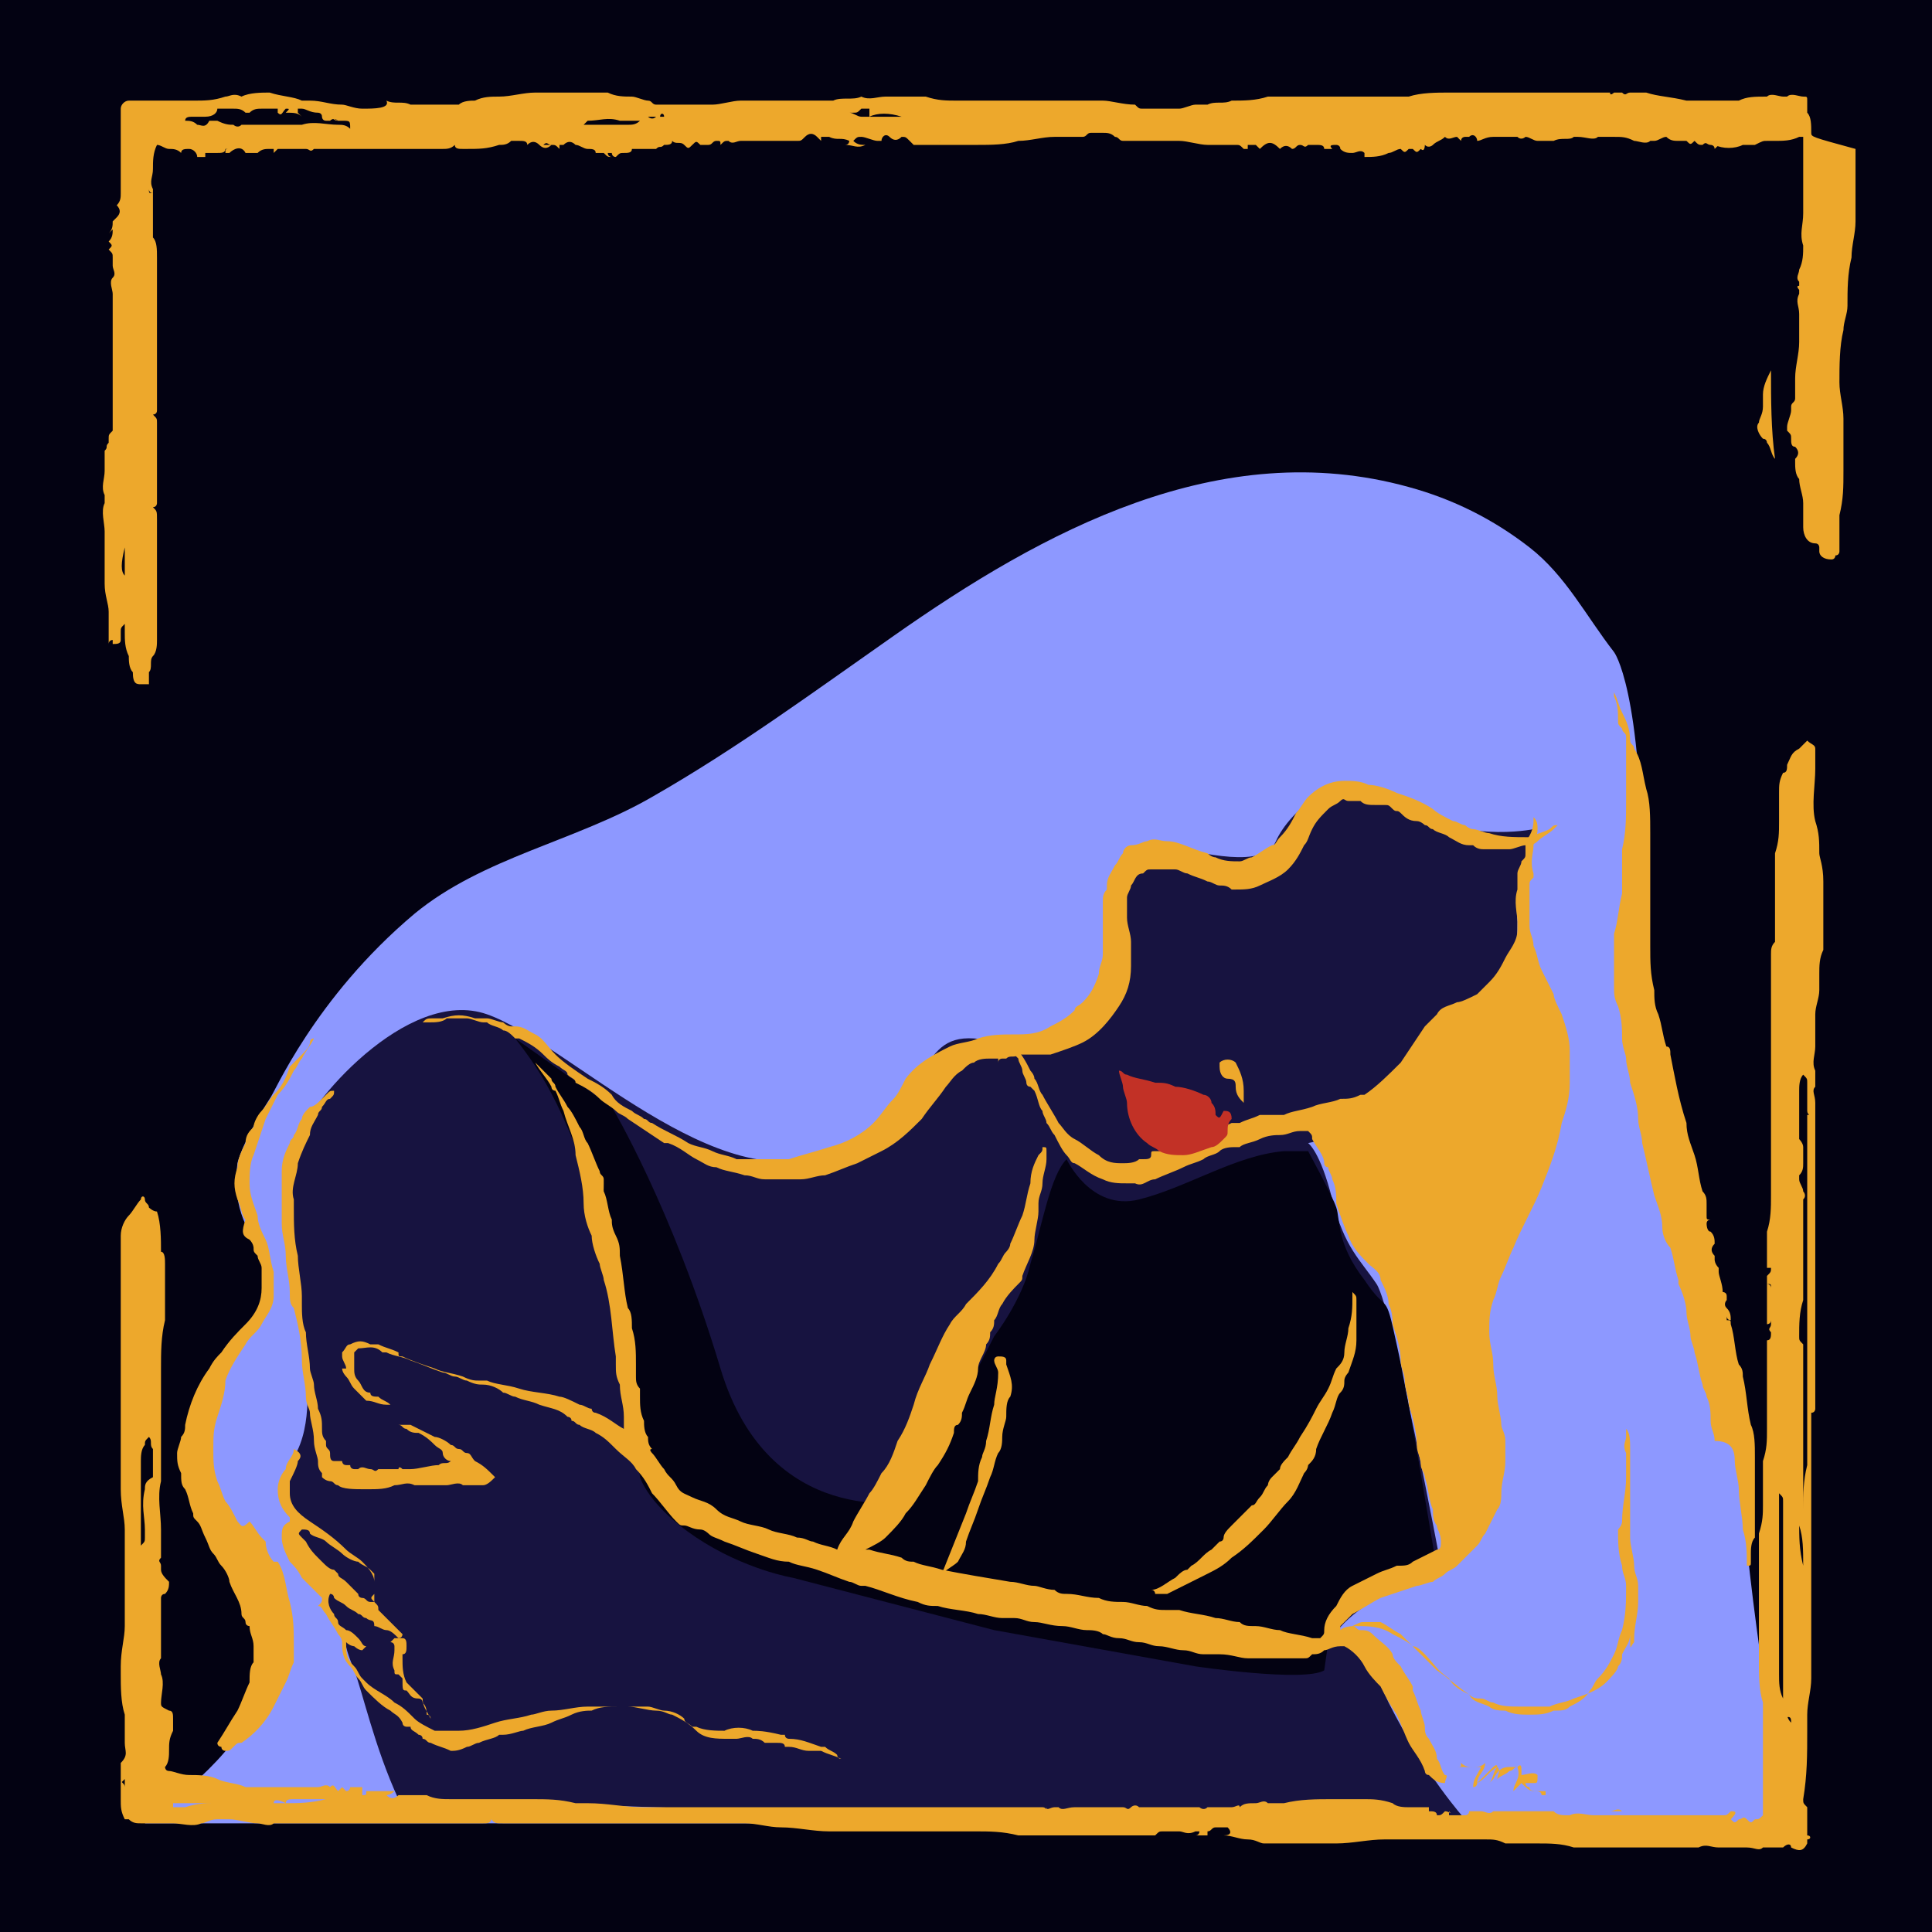 <svg width="320" height="320" viewBox="0 0 320 320" fill="none" xmlns="http://www.w3.org/2000/svg">
<g clip-path="url(#clip0_19_346)">
<path d="M254 138C254 138 252.667 144.667 252.667 146C252.667 147.333 252 159.333 250.667 162C249.333 164.667 248.667 168.667 240 170.667C240 170.667 238.667 171.333 237.333 174C236 176.667 234 184.667 213.333 190C192.667 194.667 188.667 202.667 179.333 196C179.333 196 176 193.333 174.667 190.667C173.333 188 172.667 194.667 172 198.667C171.333 202.667 170.667 207.333 162.667 220.667C155.333 233.333 152 242.667 152 242.667C152 242.667 148 258.667 131.333 242.667C114.667 226.667 108.667 194.667 98.667 182C98.667 182 107.333 190 120 193.333C132.667 196.667 140 192.667 140 192.667C140 192.667 148 187.333 151.333 180.667C154.667 174 160 175.333 164.667 174.667C169.333 174 178.667 172.667 181.333 165.333C184 158 177.333 140 192.667 143.333C208 146.667 210.667 142 214 136C217.333 130 230 135.333 230 135.333C230 135.333 245.333 142.667 254 138Z" fill="#030212"/>
<path d="M320 0H0V320H320V0Z" fill="#030212"/>
<path d="M68.667 151.333C80 142 95.333 139.333 108 132C122 124 134.667 114.667 148 105.333C172.667 88 202 72 233.333 80.667C240.667 82.667 247.333 86 253.333 90.667C259.333 95.333 262.667 102 267.333 108C267.333 108 272 114 272 146C272 178 276.667 189.333 279.333 200C282 210.667 286.667 226.667 288.667 248C290 268.667 296 302 296 302H64.667H24C24 302 38.667 291.333 40.667 284.667C43.333 278 46.667 271.333 32.667 244.667C32.667 244.667 29.333 235.333 40.667 221.333C52 207.333 37.333 208.667 39.333 192.667C39.333 192.667 40 189.333 44.667 182C45.333 181.333 52 165.333 68.667 151.333Z" fill="#8D98FF"/>
<path d="M172 301.333H242.667C242.667 301.333 236 294 230 282C224.667 270 220.667 271.333 220.667 271.333C220.667 271.333 223.333 266 234 262L238.667 259.333C238.667 259.333 230.667 216.667 228 212.667C225.333 208.667 222.667 206.667 220.667 198.667C218.667 190.667 216.667 189.333 216.667 189.333C216.667 189.333 231.333 186.667 236.667 174.667C242.667 162.667 243.333 178 250 161.333C250 161.333 251.333 160 251.333 152.667C250.667 145.333 254 141.333 254 137.333C254 137.333 241.333 140 232 132.667C222.667 125.333 213.333 134.667 211.333 139.333C209.333 144 199.333 141.333 192.667 140C186 138.667 182.667 144.667 184 156.667C185.333 168 171.333 173.333 161.333 172C151.333 171.333 155.333 182.667 137.333 190.667C119.333 199.333 94 172.667 80.667 168C67.333 163.333 50.667 183.333 49.333 188.667C48 194 46.667 195.333 50.667 227.333C50.667 227.333 52 236 48.667 241.333C45.333 246 49.333 250.667 48.667 252.667C48 254.667 54 260.667 54 264.667C53.333 268.667 56.667 268.667 57.333 272.667C57.333 272.667 57.333 273.333 58.667 276.667C60 280 62 289.333 66 298L172 301.333Z" fill="#171340"/>
<path d="M220 272C223.333 264.667 238 260 238 260C238 260 233.333 231.333 231.333 222.667C229.333 213.333 230 218 226 212C221.333 206 222 202 221.333 200C220.667 198 216.667 190.667 216.667 190.667H212.667C204.667 191.333 196.667 196.667 188.667 198.667C180.667 200.667 176.667 192 176.667 192C174 194.667 172.667 202.667 170.667 209.333C169.333 215.333 164.667 221.333 164.667 221.333L150.667 248.667C150.667 248.667 127.333 253.333 119.333 226.667C111.333 200 101.333 183.333 101.333 183.333L85.333 172C90 178 94 184 100.667 205.333C103.333 214.667 104 229.333 106 244.667C106 244.667 107.333 249.333 115.333 254.667C123.333 260 131.333 261.333 131.333 261.333L164.667 270L198 276C198 276 216 278.667 219.333 276.667L220 272Z" fill="#030212"/>
<path d="M301.333 141.333C301.333 139.333 301.333 138 300.667 136C300 133.333 300.667 130 300.667 127.333C300.667 126 300.667 125.333 300.667 124C300.667 123.333 300 123.333 299.333 122.667C298.667 123.333 298.667 123.333 298 124C296.667 124.667 296.667 125.333 296 126.667C296 127.333 296 128 295.333 128C294.667 129.333 294.667 130 294.667 131.333C294.667 132.667 294.667 134.667 294.667 136C294.667 138 294.667 139.333 294 141.333C294 142 294 142.667 294 142.667C294 143.333 294 143.333 294 144C294 146 294 147.333 294 149.333C294 150.667 294 152.667 294 154C294 154.667 294 154.667 294 155.333V156C293.333 156.667 293.333 157.333 293.333 158C293.333 160 293.333 161.333 293.333 163.333C293.333 165.333 293.333 166.667 293.333 168.667C293.333 170 293.333 170.667 293.333 172C293.333 174 293.333 176 293.333 178C293.333 180.667 293.333 183.333 293.333 186C293.333 188 293.333 189.333 293.333 191.333C293.333 192 293.333 192 293.333 192.667C293.333 194.667 293.333 196.667 293.333 198C293.333 200 293.333 202 292.667 204C292.667 205.333 292.667 207.333 292.667 208.667C292.667 209.333 292.667 209.333 292.667 210H293.333C293.333 210.667 293.333 210.667 292.667 211.333V210.667C292.667 211.333 292.667 212 292.667 212.667C293.333 212.667 293.333 212.667 293.333 213.333C293.333 212.667 292.667 212.667 292.667 212.667C292.667 214.667 292.667 217.333 292.667 219.333C292.667 219.333 293.333 219.333 293.333 218.667V219.333C293.333 220 292.667 220 293.333 220.667C293.333 221.333 293.333 222 292.667 222V222.667C292.667 224 292.667 225.333 292.667 226.667C292.667 228.667 292.667 230.667 292.667 232.667C292.667 234 292.667 235.333 292.667 236.667C292.667 238.667 292.667 240 292 242C292 242.667 292 243.333 292 244C292 246 292 247.333 292 249.333C292 250.667 292 252 291.333 254C291.333 255.333 291.333 256 291.333 257.333C291.333 258.667 291.333 260 291.333 260.667C291.333 262 291.333 264 291.333 265.333C291.333 267.333 291.333 269.333 291.333 272C291.333 273.333 291.333 274 291.333 275.333C291.333 277.333 291.333 280 292 282C292 283.333 292 285.333 292 286.667C292 288.667 292 290 292 291.333C292 293.333 292 294.667 292 296.667C292 298 292 299.333 292 300.667C291.333 301.333 291.333 301.333 290.667 301.333C290 302 290 302 289.333 301.333C288.667 300.667 288.667 301.333 288 301.333C287.333 302 287.333 302 286.667 301.333C288 300 287.333 300 286.667 300C286 300.667 286 300.667 285.333 300.667C284.667 300.667 284 300.667 283.333 300.667C280.667 300.667 278 300.667 275.333 300.667C274.667 300.667 274.667 300.667 274 300.667H273.333C273.333 300.667 273.333 300.667 274 300.667C273.333 300.667 272.667 300.667 272 300.667C270.667 300.667 269.333 300.667 268 300.667C266.667 300.667 265.333 300.667 264 300.667C262.667 300.667 261.333 300 260 300.667C258.667 300.667 258 300.667 257.333 300C254.667 300 252.667 300 250 300C248.667 300 248 300 247.333 300C246.667 300.667 246 300 245.333 300C244.667 300 244.667 300 244 300H243.333C243.333 300.667 242.667 300.667 242.667 300.667C242 300.667 241.333 300.667 240.667 300.667H240V300C240.667 300.667 240 300 239.333 300C238.667 300.667 238.667 300.667 238 300.667C238 300 237.333 300 236.667 300V299.333C236 299.333 235.333 299.333 235.333 299.333C234.667 299.333 234 299.333 233.333 299.333C232.667 299.333 231.333 299.333 230.667 298.667C228.667 298 227.333 298 226 298C224 298 222.667 298 220.667 298C218 298 215.333 298 212.667 298.667C212.667 298.667 212.667 298.667 212 298.667C211.333 298.667 211.333 298.667 210.667 298.667H210C209.333 298 208.667 298.667 208 298.667C206.667 298.667 206 298.667 205.333 299.333C205.333 298.667 204.667 299.333 204 299.333C203.333 299.333 202.667 299.333 202 299.333C201.333 299.333 200.667 299.333 200 299.333C199.333 300 198.667 299.333 198.667 299.333C198 299.333 197.333 299.333 196.667 299.333C195.333 299.333 194 299.333 193.333 299.333C192 299.333 190.667 299.333 189.333 299.333H188.667C188 298.667 187.333 299.333 187.333 299.333C186.667 300 186.667 299.333 186 299.333H185.333C184.667 299.333 184.667 299.333 184 299.333C182.667 299.333 181.333 299.333 180.667 299.333C179.333 299.333 178.667 299.333 178 299.333C176.667 299.333 176 300 175.333 299.333H174.667C174 299.333 173.333 300 173.333 299.333C173.333 300 173.333 299.333 172.667 299.333H172C171.333 299.333 170 299.333 169.333 299.333C166.667 299.333 164 299.333 160.667 299.333C159.333 299.333 158 299.333 156.667 299.333C155.333 299.333 153.333 299.333 152 299.333C150.667 299.333 149.333 299.333 148 299.333C147.333 299.333 146 299.333 145.333 299.333C142.667 299.333 139.333 299.333 136.667 299.333C135.333 299.333 133.333 299.333 132 299.333C130.667 299.333 129.333 299.333 128 299.333C126 299.333 124.667 299.333 122.667 299.333C120.667 299.333 118.667 299.333 116.667 299.333C115.333 299.333 113.333 299.333 112 299.333C110 299.333 108 299.333 106.667 299.333C103.333 299.333 100.667 298.667 97.333 298.667C96.667 298.667 96 298.667 95.333 298.667C92.667 298 90.667 298 88 298C84.667 298 82 298 78.667 298C77.333 298 76 298 74.667 298C73.333 298 72 298 70.667 297.333C69.333 297.333 68.667 297.333 67.333 297.333C66.667 297.333 66.667 297.333 66 297.333C65.333 298 64.667 298 64 297.333C64 297.333 64.667 297.333 65.333 296.667C63.333 296.667 62 296.667 60.667 296.667C60.667 297.333 60.667 297.333 60 297.333C60 296.667 60 296 60 296C59.333 296 58.667 296 58 296C58 296 58 296.667 57.333 296.667C57.333 296.667 57.333 296.667 56.667 296L56 296.667C55.333 296 55.333 295.333 54.667 296C54 295.333 53.333 296 52.667 296C50.667 296 49.333 296 47.333 296C46.667 296 45.333 296 44.667 296C43.333 296 42 296 41.333 296C40.667 296 40.667 296 40.667 296C39.333 295.333 37.333 295.333 36 294.667C34.667 294 32.667 294 31.333 294C30 294 28.667 293.333 28 293.333C27.333 293.333 27.333 292.667 27.333 292.667C28 292 28 290.667 28 290C28 288.667 28 288 28.667 286.667C28.667 286 28.667 286 28.667 285.333V284.667C28.667 284 28.667 283.333 28 283.333C26.667 282.667 26.667 282.667 26.667 282C26.667 280.667 27.333 278.667 26.667 277.333C26.667 276.667 26 275.333 26.667 274.667C26.667 273.333 26.667 272.667 26.667 271.333C26.667 270 26.667 268.667 26.667 267.333C26.667 266.667 26.667 266 26.667 264.667C26.667 264.667 26.667 264 27.333 264C28 263.333 28 262.667 28 262C27.333 261.333 26.667 260.667 26.667 260V259.333C26.667 258.667 26 258.667 26.667 258C26.667 256.667 26.667 256 26.667 255.333V254.667C26.667 254 26.667 253.333 26.667 253.333C26.667 250.667 26 248 26.667 245.333C26.667 244.667 26.667 244 26.667 243.333C26.667 240.667 26.667 238 26.667 235.333C26.667 234 26.667 232.667 26.667 232C26.667 230 26.667 228 26.667 226.667C26.667 224 26.667 221.333 27.333 218.667C27.333 216 27.333 213.333 27.333 210.667C27.333 210 27.333 210 27.333 209.333C27.333 208.667 27.333 207.333 26.667 207.333C26.667 205.333 26.667 202.667 26 200.667C25.333 200.667 24.667 200 24.667 200C24.667 199.333 24 199.333 24 198.667C24 198 23.333 198 23.333 198.667C22.667 199.333 22 200.667 21.333 201.333C20.667 202 20 203.333 20 204.667C20 206 20 207.333 20 209.333C20 210 20 210.667 20 211.333C20 214 20 216 20 218.667C20 220.667 20 223.333 20 225.333C20 227.333 20 229.333 20 232C20 234.667 20 237.333 20 240C20 240.667 20 240.667 20 240.667C20 241.333 20 241.333 20 241.333C20 242 20 242 20 242.667C20 244 20 244.667 20 246C20 246.667 20 246.667 20 246.667C20 249.333 20.667 251.333 20.667 253.333C20.667 254 20.667 255.333 20.667 256C20.667 258.667 20.667 261.333 20.667 264C20.667 265.333 20.667 266.667 20.667 268C20.667 268.667 20.667 269.333 20.667 269.333C20.667 271.333 20 273.333 20 276C20 276.667 20 276.667 20 277.333C20 279.333 20 282 20.667 284C20.667 285.333 20.667 286.667 20.667 288.667C20.667 290 21.333 290.667 20 292C20 292.667 20 293.333 20 293.333C20 294 20 294.667 20 295.333C20 295.333 20 295.333 20.667 294.667C20.667 295.333 20.667 295.333 20.667 296C20.667 295.333 20 295.333 20 294.667C20 296 20 296.667 20 298C20 299.333 20 300 20.667 301.333H21.333C22 302 22.667 302 23.333 302C24 302 24 302 24.667 302C25.333 302 26.667 302 27.333 302C28 302 28.667 302 28.667 302C30 302 32 302.667 33.333 302C34 302 34.667 301.333 36 301.333C36.667 301.333 37.333 301.333 38 301.333C39.333 301.333 41.333 302 42.667 302C43.333 302 44.667 302.667 45.333 302C45.333 302 45.333 302 46 302C46.667 302 46 302 46.667 302C47.333 302 48 302 49.333 302C51.333 302 52.667 302 54.667 302C56 302 57.333 302 58.667 302C60 302 62 302 63.333 302C66 302 68 302 70 302C71.333 302 72 302 73.333 302C74.667 302 75.333 302 76.667 302C78 302 79.333 302 80 302C80.667 302 81.333 302 81.333 301.333C82 302 82 302 83.333 302C85.333 302 87.333 302 89.333 302C91.333 302 92.667 302 94.667 302C96 302 98 302 99.333 302C100 302 100.667 302 101.333 302C102 302 102.667 302 102.667 302C104 302 104.667 302 105.333 302C108 302 110.667 302 113.333 302C116 302 118.667 302 121.333 302C122 302 122.667 302 123.333 302C125.333 302 127.333 302.667 129.333 302.667C132 302.667 134.667 303.333 137.333 303.333C140 303.333 142 303.333 144.667 303.333C147.333 303.333 149.333 303.333 152 303.333C155.333 303.333 158 303.333 161.333 303.333C164 303.333 166 303.333 168.667 304C170 304 171.333 304 172.667 304C173.333 304 174.667 304 175.333 304C176.667 304 178 304 178.667 304C179.333 304 180.667 304 182 304C182.667 304 182.667 304 183.333 304C184 304 184.667 304 185.333 304C187.333 304 188.667 304 190.667 304H191.333C192 303.333 192 303.333 192.667 303.333H193.333C194 303.333 194.667 303.333 195.333 303.333C196 303.333 196.667 304 198 303.333H198.667C198.667 303.333 198.667 304 198 304H197.333C198 304 199.333 304 200 304V303.333C200.667 303.333 200.667 302.667 201.333 302.667C202 302.667 202.667 302.667 203.333 302.667C204 303.333 204 304 202.667 304C204 304 205.333 304.667 206.667 304.667C208 304.667 208.667 305.333 209.333 305.333C210 305.333 211.333 305.333 212 305.333C213.333 305.333 214.667 305.333 216.667 305.333C218 305.333 220 305.333 221.333 305.333C224 305.333 226.667 304.667 229.333 304.667C231.333 304.667 233.333 304.667 235.333 304.667C237.333 304.667 238.667 304.667 240.667 304.667C242.667 304.667 244.667 304.667 246 304.667C247.333 304.667 248 304.667 249.333 305.333C251.333 305.333 253.333 305.333 254.667 305.333C256.667 305.333 258.667 305.333 260.667 306C263.333 306 266 306 268.667 306C270.667 306 273.333 306 275.333 306C277.333 306 278.667 306 280.667 306C280.667 306 280.667 306 281.333 306C282.667 305.333 283.333 306 284.667 306C286 306 287.333 306 288 306H288.667C288.667 306 288.667 306 289.333 306C290.667 306 291.333 306.667 292 306C292.667 306 292.667 306 293.333 306C294 306 294 306 294 306C294.667 306 294.667 306 295.333 306C296 305.333 296.667 305.333 296.667 306C298 306.667 298.667 306.667 299.333 305.333C299.333 305.333 299.333 305.333 299.333 304.667C300 304.667 300 304 299.333 304C299.333 303.333 299.333 303.333 299.333 302.667V302C299.333 301.333 299.333 300.667 299.333 300V299.333C298.667 298.667 298.667 298.667 298.667 298C299.333 294 299.333 290.667 299.333 286.667C299.333 286 299.333 284.667 299.333 284C299.333 282 300 280 300 278C300 277.333 300 276.667 300 276C300 275.333 300 274.667 300 274C300 273.333 300 272.667 300 272C300 271.333 300 270.667 300 270C300 269.333 300 268.667 300 267.333C300 266.667 300 266 300 265.333C300 262.667 300 260 300 257.333C300 256.667 300 256 300 255.333C300 253.333 300 252 300 250.667C300 248.667 300 246.667 300 244.667C300 242.667 300 241.333 300 239.333C300 238.667 300 238 300 237.333C300 236.667 300 235.333 300 234.667V234C300.667 234 300.667 233.333 300.667 233.333C300.667 232.667 300.667 231.333 300.667 230.667C300.667 229.333 300.667 228 300.667 226.667C300.667 225.333 300.667 224 300.667 222.667C300.667 222 300.667 222 300.667 221.333C300.667 220 300.667 219.333 300.667 218C300.667 216.667 300.667 215.333 300.667 214C300.667 213.333 300.667 212.667 300.667 212C300.667 211.333 300.667 210 300.667 209.333C300.667 208 300.667 206 300.667 204.667C300.667 203.333 300.667 202 300.667 200.667C300.667 200 300.667 199.333 300.667 198.667C300.667 197.333 300.667 196 300.667 195.333C300.667 194 300.667 193.333 300.667 192C300.667 190.667 300.667 190 300.667 189.333C300.667 188 300.667 187.333 300.667 186C300.667 184.667 300.667 183.333 300.667 182.667C300.667 181.333 300 180.667 300.667 180C300.667 179.333 300.667 178.667 300.667 177.333C300 176 300.667 174.667 300.667 173.333C300.667 172 300.667 171.333 300.667 170C300.667 169.333 300.667 168.667 300.667 168C300.667 166.667 301.333 165.333 301.333 164C301.333 162.667 301.333 162 301.333 161.333C301.333 160 301.333 158.667 302 157.333C302 155.333 302 153.333 302 151.333C302 149.333 302 147.333 302 146C302 143.333 301.333 142 301.333 141.333ZM24 246.667C23.333 249.333 24 251.333 24 253.333C24 254 24 254 24 254.667C24 255.333 24 255.333 23.333 256C23.333 255.333 23.333 254.667 23.333 254.667C23.333 254 23.333 252.667 23.333 252V251.333C23.333 250.667 23.333 250 23.333 249.333C23.333 249.333 23.333 248.667 23.333 248C23.333 246 23.333 244 23.333 242C23.333 241.333 23.333 240 24 239.333C24 238.667 24 238.667 24.667 238C25.333 238.667 24.667 239.333 25.333 240C25.333 240.667 25.333 242 25.333 242.667C25.333 243.333 25.333 244 25.333 244.667C24 245.333 24 246 24 246.667ZM47.333 298.667C45.333 298.667 42.667 298.667 40.667 298.667C38.667 298.667 37.333 298.667 35.333 298.667C34 298.667 32.667 298.667 30.667 299.333C30 299.333 29.333 299.333 28.667 299.333V298.667C30 298.667 31.333 298.667 32.667 298.667C33.333 298.667 34 298.667 34.667 298.667C35.333 298.667 35.333 298.667 36 298.667C37.333 298.667 38.667 298.667 40.667 298.667C42 298.667 44 298.667 45.333 298.667C45.333 298 46 298 47.333 298.667C47.333 298 48 298 48.667 298C49.333 298 50 298 50.667 298C52 298 52.667 298 54 298C51.333 298.667 49.333 298.667 47.333 298.667ZM296.667 285.333C296 284.667 296 284 296 284C296 283.333 296 282 295.333 281.333C294.667 280 294.667 278.667 294.667 277.333C294.667 274 294.667 271.333 294.667 268C294.667 266.667 294.667 264.667 294.667 263.333C294.667 261.333 294.667 259.333 294.667 258C294.667 256.667 294.667 254 294.667 252C294.667 250.667 294.667 250 294.667 248.667C294.667 248 294.667 248 294.667 247.333C295.333 248 295.333 248 295.333 248.667C295.333 250 295.333 252 295.333 253.333C295.333 255.333 295.333 256.667 295.333 258.667C295.333 260.667 295.333 262.667 295.333 265.333C295.333 268.667 295.333 271.333 295.333 274.667C295.333 276.667 295.333 279.333 295.333 281.333C295.333 282.667 295.333 283.333 295.333 284.667C296.667 284 296.667 284.667 296.667 285.333ZM298.667 259.333C298 256.667 298 254.667 298 252V252.667C298.667 254.667 298.667 256.667 298.667 259.333ZM298.667 250V250.667C298.667 250 298.667 249.333 298.667 248.667C298.667 247.333 298.667 246 298.667 244.667C298.667 244 298.667 242.667 298.667 242C298.667 241.333 298.667 241.333 298.667 240.667C298.667 240 298.667 239.333 298.667 238.667C298.667 238 298.667 238 298.667 237.333C298.667 235.333 298.667 234 298.667 232C298.667 230.667 298.667 228.667 298.667 227.333C298.667 226.667 298.667 226 298.667 225.333C298.667 224.667 298.667 224 298.667 224C298.667 223.333 298.667 222.667 298.667 222.667C298 222 298 222 298 221.333C298 219.333 298 217.333 298.667 215.333C298.667 214.667 298.667 214 298.667 213.333C298.667 212.667 298.667 212 298.667 211.333C298.667 210.667 298.667 210 298.667 209.333V208.667C298.667 208 298.667 206.667 298.667 206C298.667 205.333 298.667 204 298.667 203.333C298.667 202.667 298.667 202 298.667 201.333C298.667 200.667 298.667 200 298.667 199.333C298.667 198.667 298.667 198.667 298.667 198.667C299.333 198 298.667 197.333 298.667 197.333C298.667 196.667 298 196 298 195.333V194.667C298.667 194 298.667 193.333 298.667 192.667C298.667 192 298.667 190.667 298.667 190C298.667 189.333 298 188.667 298 188.667V188C298 185.333 298 182.667 298 180.667C298 180 298 178.667 298.667 178C299.333 178.667 299.333 178.667 299.333 179.333C299.333 180.667 299.333 181.333 299.333 182V182.667V183.333V184C299.333 184.667 300 184.667 299.333 184.667C299.333 185.333 299.333 186 299.333 186.667C299.333 187.333 299.333 188.667 299.333 189.333C299.333 190.667 299.333 191.333 299.333 192C299.333 194 299.333 196 299.333 198C299.333 200 299.333 202 299.333 204.667C299.333 208 299.333 211.333 299.333 214.667C299.333 216 299.333 217.333 299.333 219.333C299.333 220.667 299.333 221.333 299.333 222.667C299.333 224 299.333 225.333 299.333 226.667C299.333 227.333 299.333 228.667 299.333 229.333C299.333 231.333 299.333 234 299.333 236C299.333 238 299.333 240.667 299.333 242.667C298.667 245.333 298.667 247.333 298.667 250Z" fill="#EDA82C"/>
<path d="M270.667 272V271.333C270.667 269.333 271.333 267.333 271.333 265.333C271.333 264.667 271.333 263.333 271.333 262.667C271.333 261.333 270.667 260.667 270.667 259.333C270.667 258 270 256 270 254.667C270 254 270 254 270 253.333C270 252 270 251.333 270 250C270 248.667 270 247.333 270 246C270 244.667 270 244 270 242.667C270 241.333 270 240.667 270 240C270 238.667 270 237.333 269.333 236.667C269.333 237.333 269.333 238 269.333 238C269.333 238.667 268.667 239.333 269.333 240.667C269.333 241.333 269.333 242 269.333 242.667C269.333 243.333 269.333 244 269.333 244.667C269.333 247.333 268.667 249.333 268.667 252C268.667 252.667 268 253.333 268 253.333C268 255.333 268 257.333 268.667 259.333C268.667 260.667 269.333 261.333 269.333 262.667C269.333 265.333 269.333 267.333 268.667 270C268 271.333 268 272.667 267.333 274C266.667 275.333 266 276.667 264.667 278C264 278.667 264 279.333 263.333 280C262.667 281.333 261.333 282 260 282.667C259.333 283.333 258.667 283.333 257.333 283.333C256 284 254.667 284 253.333 284C252 284 250.667 284 249.333 283.333C248.667 283.333 247.333 283.333 246.667 282.667C245.333 282 244 282 243.333 280.667C242 280 240.667 279.333 240 278C238 276.667 237.333 275.333 236 274C235.333 273.333 234.667 272.667 234 272.667C233.333 272 232 271.333 230.667 270.667C228.667 269.333 226.667 269.333 224.667 269.333C224 269.333 222.667 269.333 222 270C222 269.333 222 269.333 222 269.333C222.667 268.667 223.333 268 224 267.333C225.333 266.667 227.333 265.333 228.667 264.667C230.667 264 232.667 263.333 234.667 262.667C235.333 262.667 236.667 262 237.333 262C238 261.333 238.667 261.333 239.333 260.667C240 260 240.667 260 241.333 259.333C242.667 258 243.333 257.333 244.667 256C245.333 255.333 245.333 254.667 246 254C246.667 252.667 247.333 251.333 248 250C248.667 249.333 248.667 248 248.667 247.333C248.667 245.333 249.333 244 249.333 242C249.333 240.667 249.333 240 249.333 238.667C249.333 237.333 248.667 236.667 248.667 236C248.667 234.667 248 232.667 248 231.333C248 229.333 247.333 228 247.333 226C247.333 224 246.667 222.667 246.667 220.667C246.667 218.667 246.667 217.333 247.333 215.333C248 214 248 212.667 248.667 211.333C249.333 210 250 208 250.667 206.667C252 203.333 254 200 255.333 196.667C256.667 193.333 258 190 258.667 186C259.333 184 260 182 260 179.333C260 177.333 260 176 260 174C260 172 259.333 170 258.667 168C258 166.667 257.333 165.333 257.333 164.667C256.667 163.333 256 162 255.333 160.667C254.667 159.333 254.667 158 254 156.667C254 155.333 253.333 154.667 253.333 153.333C253.333 152.667 253.333 152 253.333 151.333C253.333 150 253.333 148 253.333 146.667C253.333 146 253.333 146 254 145.333C254 145.333 254 145.333 254 144.667C253.333 142.667 254 141.333 254 140C254 139.333 254.667 138.667 254.667 137.333C254.667 136.667 254.667 136 254 135.333C254 135.333 254 135.333 254 136C254 137.333 253.333 138.667 252.667 139.333V140C252.667 140.667 252.667 140.667 252.667 141.333C252.667 142 252.667 142 252 142.667C252 143.333 251.333 144 251.333 144.667C251.333 145.333 251.333 146.667 251.333 147.333C250.667 149.333 251.333 151.333 251.333 152.667C251.333 153.333 251.333 153.333 251.333 154C251.333 156 250 157.333 249.333 158.667C248.667 160 248 161.333 246.667 162.667C246 163.333 245.333 164 244.667 164.667C243.333 165.333 242 166 241.333 166C240 166.667 238.667 166.667 238 168C237.333 168.667 236.667 169.333 236 170C234.667 172 233.333 174 232 176C230 178 228 180 226 181.333C226 181.333 226 181.333 225.333 181.333C224 182 223.333 182 222 182C220.667 182.667 218.667 182.667 217.333 183.333C215.333 184 214 184 212.667 184.667H212C211.333 184.667 211.333 184.667 210.667 184.667H210C209.333 184.667 209.333 184.667 208.667 184.667C207.333 185.333 206.667 185.333 205.333 186H204.667C204 186 204 186 204 186C202.667 186.667 202 186.667 200.667 187.333C199.333 188 198 188 197.333 188.667C196 189.333 195.333 189.333 194 190C193.333 190.667 192.667 190.667 192 190.667H191.333C190.667 190.667 190.667 190.667 190.667 191.333C190.667 192 190 192 189.333 192H188.667C188 192.667 186.667 192.667 186 192.667C184.667 192.667 183.333 192.667 182 191.333C180.667 190.667 179.333 189.333 178 188.667C176.667 188 176 186.667 175.333 186C174.667 184.667 173.333 182.667 172.667 181.333C172 180.667 172 179.333 171.333 178.667C171.333 178 170.667 177.333 170.667 177.333C170 176 169.333 174.667 168 173.333C168 172.667 167.333 172.667 167.333 172C167.333 173.333 167.333 174 168 174.667L168.667 175.333C168.667 176 169.333 176.667 169.333 177.333C169.333 178 170 178.667 170 179.333C170 179.333 170 180 170.667 180L171.333 180.667C172 182 172 183.333 172.667 184C172.667 184.667 173.333 185.333 173.333 186C174 186.667 174 187.333 174.667 188C175.333 189.333 176 190.667 176.667 191.333C177.333 192 177.333 192.667 178 192.667C179.333 193.333 180.667 194.667 182.667 195.333C184 196 185.333 196 186.667 196C187.333 196 187.333 196 188 196C189.333 196.667 190 195.333 191.333 195.333C192.667 194.667 194.667 194 196 193.333C197.333 192.667 198 192.667 199.333 192C200 191.333 201.333 191.333 202 190.667C202.667 190 204 190 204.667 190H205.333C206 189.333 207.333 189.333 208.667 188.667C210 188 211.333 188 212 188C213.333 188 214 187.333 215.333 187.333C216 187.333 216 187.333 216.667 187.333C217.333 188 217.333 188 217.333 188.667C218 190 219.333 191.333 219.333 192.667C219.333 192.667 219.333 193.333 220 193.333C220 194 220.667 194.667 220.667 195.333C221.333 196.667 221.333 198 221.333 199.333C222 201.333 222.667 203.333 223.333 204.667C224 206.667 225.333 208 226.667 209.333C227.333 210 228.667 210.667 228.667 212C229.333 213.333 230 214.667 230 216C230.667 217.333 230.667 218.667 230.667 219.333C231.333 221.333 232 223.333 232 225.333C232 226.667 232.667 227.333 232.667 228.667C232.667 230 233.333 231.333 233.333 232.667C234 234.667 234.667 237.333 234.667 239.333C234.667 240.667 235.333 241.333 235.333 242.667C235.333 243.333 236 244 236 244.667C236.667 246.667 236.667 248.667 237.333 250C237.333 250.667 237.333 252 238 252.667C238 253.333 238.667 254 238.667 255.333C238.667 256 238.667 256.667 238 256.667C236.667 257.333 235.333 258 234 258.667C233.333 259.333 232.667 259.333 231.333 259.333C230 260 229.333 260 228 260.667C226.667 261.333 225.333 262 224 262.667C222.667 263.333 222 264.667 221.333 266C220 267.333 219.333 268.667 219.333 270C219.333 270.667 219.333 270.667 218.667 271.333C218 271.333 218 271.333 217.333 271.333C215.333 270.667 213.333 270.667 212 270C210.667 270 209.333 269.333 208 269.333C206.667 269.333 206 269.333 205.333 268.667C204 268.667 202.667 268 201.333 268C199.333 267.333 197.333 267.333 195.333 266.667C194.667 266.667 194 266.667 193.333 266.667C192 266.667 191.333 266.667 190 266C188.667 266 187.333 265.333 186 265.333C184.667 265.333 183.333 265.333 182 264.667C180 264.667 178.667 264 176.667 264C176 264 175.333 264 174.667 263.333C173.333 263.333 172 262.667 171.333 262.667C170 262.667 168.667 262 167.333 262C163.333 261.333 159.333 260.667 156 260C154 259.333 152.667 259.333 151.333 258.667C150.667 258.667 150 258.667 149.333 258C147.333 257.333 146 257.333 144 256.667H143.333C144.667 256 146 255.333 146.667 254.667C148 253.333 149.333 252 150 250.667C151.333 249.333 152 248 153.333 246C154 244.667 154.667 243.333 155.333 242.667C156.667 240.667 157.333 239.333 158 237.333C158 236.667 158 236 158.667 236C159.333 235.333 159.333 234.667 159.333 234C160 232.667 160 232 160.667 230.667C161.333 229.333 162 228 162 226.667C162 225.333 163.333 224 163.333 222.667C164 222 164 221.333 164 220.667C164.667 220 164.667 219.333 164.667 218.667C165.333 218 165.333 216.667 166 216C166.667 214.667 168 213.333 168.667 212.667C169.333 212 169.333 212 169.333 211.333C170 209.333 171.333 207.333 171.333 205.333C171.333 204 172 202 172 200.667C172 200 172 199.333 172 199.333C172 198 172.667 197.333 172.667 196C172.667 194.667 173.333 193.333 173.333 192C173.333 191.333 173.333 191.333 173.333 190.667C173.333 190 173.333 190 172.667 190C172.667 190.667 172.667 190.667 172 191.333C171.333 192.667 170.667 194 170.667 196C170 198 170 199.333 169.333 201.333C168.667 202.667 168 204.667 167.333 206C167.333 206.667 166.667 207.333 166.667 207.333C166 208 166 208.667 165.333 209.333C164 212 162 214 160 216C159.333 217.333 158 218 157.333 219.333C156 221.333 155.333 223.333 154 226C153.333 228 152 230 151.333 232.667C150.667 234.667 150 236.667 148.667 238.667C148 240.667 147.333 242.667 146 244C145.333 245.333 144.667 246.667 144 247.333C143.333 248.667 142 250.667 141.333 252C140.667 254 139.333 254.667 138.667 256.667C137.333 256 136 256 134.667 255.333C134 255.333 133.333 254.667 132 254.667C130.667 254 128.667 254 127.333 253.333C126 252.667 124 252.667 122.667 252C121.333 251.333 120 251.333 118.667 250C117.333 248.667 116 248.667 114.667 248C113.333 247.333 112.667 247.333 112 246C111.333 244.667 110.667 244.667 110 243.333C109.333 242.667 108.667 241.333 108 240.667C108 240.667 107.333 240 108 240C107.333 239.333 107.333 238.667 107.333 238C106.667 237.333 106.667 236 106.667 235.333C106 234 106 232.667 106 231.333C106 230.667 106 230.667 106 230C105.333 229.333 105.333 228.667 105.333 228C105.333 227.333 105.333 226.667 105.333 226C105.333 224 105.333 222 104.667 220C104.667 218.667 104.667 217.333 104 216.667C103.333 214 103.333 211.333 102.667 208C102.667 206.667 102.667 206 102 204.667C101.333 203.333 101.333 202.667 101.333 202C100.667 200.667 100.667 198.667 100 197.333C100 196 99.333 195.333 99.333 194.667C100 198.667 100 197.333 100 196V195.333C100 194.667 99.333 194.667 99.333 194C98.667 192.667 98 190.667 97.333 189.333C96.667 188.667 96.667 187.333 96 186.667C95.333 185.333 94.667 184 94 183.333C93.333 182 92.667 181.333 92 180C92 179.333 91.333 179.333 91.333 178.667C90.667 178 90 177.333 89.333 176.667L88.667 176C89.333 177.333 90.667 178.667 91.333 180C91.333 180.667 92 180.667 92 180.667C92.667 182 92.667 182.667 93.333 184C94 186.667 95.333 188.667 95.333 191.333C96 194 96.667 196.667 96.667 199.333C96.667 201.333 97.333 203.333 98 204.667C98 206 98.667 208 99.333 209.333C99.333 210 100 211.333 100 212C101.333 216 101.333 220.667 102 224.667C102 225.333 102 226 102 226C102 227.333 102 228 102.667 229.333C102.667 231.333 103.333 232.667 103.333 234.667C103.333 235.333 103.333 236 103.333 236.667C102 236 100.667 234.667 98.667 234C98 234 98 233.333 98 233.333C97.333 233.333 96.667 232.667 96 232.667C94.667 232 93.333 231.333 92.667 231.333C90.667 230.667 88 230.667 86 230C84 229.333 82 229.333 80.667 228.667C80 228.667 80 228.667 79.333 228.667C78.667 228.667 78 228.667 76.667 228C74.667 227.333 73.333 227.333 72 226.667C70 226 68 225.333 66.667 224.667C66 224.667 66 224.667 66 224C64.667 223.333 64 223.333 62.667 222.667C62 222.667 62 222.667 61.333 222.667C60 222 59.333 222 58 222.667C57.333 222.667 57.333 223.333 56.667 224C56.667 224.667 56.667 224.667 56.667 224.667C56.667 225.333 57.333 226 57.333 226.667H56.667C56.667 227.333 57.333 228 57.333 228C58 228.667 58 229.333 58.667 230C59.333 230.667 60 231.333 60.667 232C62 232 62.667 232.667 64 232.667H64.667C64 232 63.333 232 62.667 231.333C62 231.333 61.333 231.333 61.333 230.667C60 230.667 60 229.333 59.333 228.667C58.667 228 58.667 227.333 58.667 226.667C58.667 226 58.667 225.333 58.667 224.667V224L59.333 223.333C60.667 223.333 62 222.667 63.333 224H64C65.333 224.667 66.667 224.667 68 225.333C70 226 71.333 226.667 73.333 227.333C74 227.333 74.667 228 75.333 228C76 228 76.667 228.667 77.333 228.667C78.667 229.333 79.333 229.333 80 229.333C81.333 229.333 82.667 230 83.333 230.667C84 230.667 84.667 231.333 85.333 231.333C86.667 232 88 232 89.333 232.667C91.333 233.333 92.667 233.333 94 234.667C94 234.667 94.667 234.667 94.667 235.333C95.333 235.333 95.333 236 96 236C96.667 236.667 98 236.667 98.667 237.333C100 238 100.667 238.667 102 240C103.333 241.333 104.667 242 105.333 243.333C106.667 244.667 107.333 246 108 247.333C109.333 248.667 110.667 250.667 112 252C112.667 252.667 112.667 252.667 113.333 252.667C114 252.667 114.667 253.333 116 253.333C116.667 253.333 117.333 254 117.333 254C118 254.667 118.667 254.667 120 255.333C122 256 123.333 256.667 125.333 257.333C127.333 258 128.667 258.667 130.667 258.667C132 259.333 133.333 259.333 135.333 260C137.333 260.667 138.667 261.333 140.667 262C141.333 262 142 262.667 142.667 262.667C143.333 262.667 143.333 262.667 143.333 262.667C146 263.333 148.667 264.667 152 265.333C153.333 266 154 266 155.333 266C157.333 266.667 160 266.667 162 267.333C163.333 267.333 164.667 268 166 268C166.667 268 167.333 268 168 268C169.333 268 170 268.667 171.333 268.667C172.667 268.667 174 269.333 176 269.333C177.333 269.333 178.667 270 180 270C180.667 270 182 270 182.667 270.667C183.333 270.667 184 271.333 185.333 271.333C186.667 271.333 187.333 272 188.667 272C190 272 190.667 272.667 192 272.667C193.333 272.667 194.667 273.333 196 273.333C197.333 273.333 198 274 199.333 274C200.667 274 201.333 274 202 274C204 274 205.333 274.667 206.667 274.667C208.667 274.667 210 274.667 212 274.667C212.667 274.667 213.333 274.667 214 274.667C214.667 274.667 215.333 274.667 216 274.667C216.667 274.667 216.667 274.667 217.333 274C218 274 218.667 274 219.333 273.333C220 273.333 220.667 272.667 222 272.667H222.667C224 273.333 225.333 274.667 226 276C226.667 277.333 228 278.667 228.667 279.333C229.333 280.667 230 282 231.333 284C232 285.333 232.667 287.333 233.333 288.667C234 290 235.333 291.333 236 293.333C236 293.333 236 294 236.667 294C237.333 294.667 238 295.333 239.333 295.333C239.333 294.667 240 294 239.333 294C238.667 293.333 238.667 292 238 291.333C238 290 237.333 289.333 236.667 288C236 287.333 236 286.667 236 286C236 285.333 235.333 284 235.333 283.333C234.667 282 234.667 281.333 234 280C234 280 234 280 234 279.333C233.333 278 232.667 277.333 232 276C231.333 275.333 230.667 274.667 230.667 274C230 272.667 228.667 272 227.333 270.667C226.667 270 226 270 225.333 270C224.667 270 224.667 269.333 224 269.333C225.333 268.667 225.333 268.667 226 268.667C226.667 268.667 226.667 268.667 227.333 268.667C228 268.667 228 268.667 228.667 268.667C230 269.333 230.667 270 232 270.667C234 272.667 236 274.667 238 276.667C240 278 241.333 279.333 243.333 280.667C244 281.333 244.667 281.333 245.333 281.333C246 281.333 246.667 282 247.333 282C248.667 282.667 250 282.667 252 282.667C253.333 282.667 255.333 282.667 256.667 282.667C258 282 259.333 282 260.667 281.333C262.667 280.667 264.667 280 266 278.667C266.667 278 268 276.667 268 276C268.667 275.333 268.667 274.667 268.667 274C269.333 272.667 270 272 270 270.667C270 274 270 272.667 270.667 272Z" fill="#EDA82C"/>
<path d="M266.667 300C267.333 300 268 300 268.667 300C268 299.333 267.333 300 266.667 300Z" fill="#EDA82C"/>
<path d="M250.667 296.667C251.333 296 252 295.333 252 295.333C252.667 296 253.333 296.667 254 296.667C254.667 296.667 255.333 296.667 255.333 297.333H256V296.667C255.333 296.667 255.333 296.667 254.667 296.667C254 296.667 253.333 296.667 253.333 296C252.667 296 252.667 295.333 252.667 295.333H253.333H254C254.667 295.333 254.667 295.333 254.667 294C254 293.333 252.667 294 252 294C252 294 252 294 252 293.333C252 292.667 252 292 251.333 292.667C250.667 292.667 250.667 293.333 250 293.333C249.333 294 248.667 294 248 294.667C248 294 248.667 293.333 248 292.667C246.667 293.333 246 294.667 244.667 295.333C244.667 294 246 293.333 246 292C245.333 292.667 244.667 292.667 244 292.667C243.333 292.667 242.667 292.667 242 292C242 292.667 242 292.667 241.333 292.667C242.667 292.667 244 292.667 245.333 292.667C244.667 294 244 294.667 244 296C244.667 296 244.667 295.333 244.667 295.333C245.333 294.667 246.667 293.333 247.333 292.667C247.333 292.667 248 292 248 292.667C247.333 293.333 247.333 294.667 246.667 295.333L247.333 294.667C248 293.333 248.667 292.667 250 292.667C250 292.667 250.667 292.667 251.333 292.667C252 294.667 250.667 295.333 250.667 296.667Z" fill="#EDA82C"/>
<path d="M41.333 278.667C40.667 280 40 282 39.333 283.333C38 285.333 37.333 286.667 36 288.667C36 289.333 36.667 289.333 36.667 289.333C36.667 290 37.333 290 37.333 290C38 290 38 290 38.667 289.333C39.333 288.667 39.333 288.667 40 288.667C42 287.333 44 285.333 45.333 282.667C46 281.333 46.667 280 47.333 278.667C48 277.333 48 276.667 48.667 275.333C48.667 274.667 48.667 273.333 48.667 272.667C48.667 270 48.667 268 48 265.333C47.333 263.333 47.333 260.667 46 258.667C46 258.667 46 258.667 45.333 258.667C44.667 258 44 256.667 44 255.333L43.333 254.667C42.667 254 42 252.667 41.333 252C40 253.333 40 252.667 39.333 252C38.667 250.667 38 249.333 37.333 248.667C36.667 247.333 36.667 246.667 36 245.333C35.333 243.333 35.333 242 35.333 240C35.333 238 35.333 236.667 36 234.667C36.667 232.667 37.333 230.667 37.333 228.667C38 226.667 39.333 224.667 40.667 222.667C41.333 221.333 42.667 220.667 43.333 219.333C44 218 45.333 216.667 45.333 214.667C45.333 213.333 45.333 212 45.333 210.667C44.667 208.667 44.667 206.667 44 205.333C43.333 204 42.667 202.667 42.667 201.333C42 199.333 41.333 198 41.333 196C41.333 194.667 41.333 192.667 42 191.333C42.667 189.333 43.333 187.333 44 185.333C44.667 184 45.333 182.667 46 181.333C47.333 180 48 178.667 48.667 177.333C49.333 176.667 49.333 176 50 175.333C50.667 174 51.333 173.333 52 172C52 172 51.333 172 51.333 172.667C51.333 173.333 50.667 174 50 174.667C49.333 175.333 48.667 176 48 176.667C47.333 178.667 46.667 180 45.333 181.333C44.667 182 44 183.333 43.333 184C42.667 184.667 42 186 42 186.667C41.333 187.333 40.667 188 40.667 189.333C40 190.667 39.333 192 39.333 193.333C38.667 195.333 38.667 196.667 39.333 198.667C40 200 40 201.333 40.667 202C40 204 40 204.667 41.333 205.333C42 206 42 206.667 42 206.667C42 207.333 42 207.333 42.667 208C42.667 208.667 43.333 209.333 43.333 210C43.333 211.333 43.333 212 43.333 213.333C43.333 215.333 42.667 217.333 40.667 219.333C39.333 220.667 38 222 36.667 224C36 224.667 35.333 225.333 34.667 226.667C32.667 229.333 31.333 232.667 30.667 236C30.667 236.667 30.667 237.333 30 238C30 238.667 29.333 240 29.333 240.667C29.333 242 29.333 242.667 30 244C30 245.333 30 246 30.667 246.667C31.333 248 31.333 249.333 32 250.667C32 251.333 32 251.333 32.667 252C33.333 252.667 33.333 253.333 34 254.667C34.667 256 34.667 256.667 35.333 257.333C36 258 36 258.667 36.667 259.333C37.333 260 38 261.333 38 262C38.667 264 40 265.333 40 267.333C40 268 40.667 268 40.667 268.667C40.667 269.333 41.333 269.333 41.333 269.333C41.333 270.667 42 271.333 42 272.667C42 273.333 42 274 42 275.333C41.333 276 41.333 277.333 41.333 278.667Z" fill="#EDA82C"/>
<path d="M54 267.333C54.667 268.667 55.333 269.333 56 270.667C56.667 271.333 56.667 272 56.667 272C56.667 273.333 56.667 274.667 58 276C58.667 276.667 58.667 277.333 59.333 278C60 278.667 60 279.333 60.667 280C62 281.333 63.333 282.667 64.667 283.333C65.333 284 66 284 66.667 285.333C66.667 286 67.333 286 67.333 286H68C68 286.667 68.667 286.667 69.333 287.333C69.333 287.333 70 287.333 70 288C70.667 288 70.667 288.667 71.333 288.667C72.667 289.333 73.333 289.333 74.667 290C75.333 290 76 290 77.333 289.333C78 289.333 78.667 288.667 79.333 288.667C80.667 288 82 288 82.667 287.333C82.667 287.333 82.667 287.333 83.333 287.333C84.667 287.333 86 286.667 86.667 286.667C88 286 90 286 91.333 285.333C92.667 284.667 93.333 284.667 94.667 284C96 283.333 97.333 283.333 98 283.333C99.333 282.667 100.667 282.667 102.667 282.667C103.333 282.667 103.333 282.667 104 282.667C105.333 282.667 107.333 283.333 108.667 283.333C110 283.333 110.667 284 111.333 284C112.667 284.667 114 285.333 115.333 286.667C116.667 288 118.667 288 120.667 288C121.333 288 121.333 288 122 288C122.667 288 124 287.333 124.667 288C125.333 288 126 288 126.667 288.667C127.333 288.667 128 288.667 128.667 288.667C129.333 288.667 130 288.667 130 289.333H130.667C132 289.333 132.667 290 134 290C134.667 290 134.667 290 135.333 290H136C137.333 290.667 138 290.667 139.333 291.333C138.667 291.333 138.667 290.667 138.667 290.667C138 290 137.333 290 136.667 289.333C136.667 289.333 136.667 289.333 136 289.333C134 288.667 132.667 288 130.667 288C130.667 288 130 288 130 287.333H129.333C126.667 286.667 125.333 286.667 124.667 286.667C123.333 286 121.333 286 120 286.667C118.667 286.667 116.667 286.667 115.333 286H114.667C114 285.333 113.333 285.333 113.333 284.667C112.667 284 111.333 283.333 110 283.333C109.333 283.333 108 282.667 107.333 282.667C106.667 282.667 106 282.667 105.333 282.667C104 282.667 102.667 282.667 102 282.667C100.667 282.667 98.667 282.667 97.333 282.667C95.333 282.667 93.333 283.333 91.333 283.333C90 283.333 88.667 284 88 284C86 284.667 84 284.667 82 285.333C80 286 78 286.667 76 286.667C74.667 286.667 73.333 286.667 72 286.667C70.667 286 69.333 285.333 68.667 284.667C67.333 283.333 66.667 282.667 65.333 282C64 280.667 62 280 60.667 278.667L60 278C59.333 277.333 59.333 276.667 58.667 276C57.333 274.667 57.333 274 57.333 272C58 272.667 58.667 272.667 58.667 272.667C58.667 272.667 59.333 273.333 60 273.333L60.667 272.667C60 272.667 60 272 59.333 271.333C58.667 270.667 58 270 57.333 270C56.667 269.333 56 269.333 56 268.667C56 268 55.333 268 55.333 267.333C54.667 266.667 54 265.333 54.667 264C55.333 264 55.333 264.667 55.333 264.667C56 265.333 56.667 265.333 57.333 266C58 266.667 58.667 266.667 59.333 267.333C60 267.333 60 268 60.667 268C61.333 268.667 62 268 62 269.333C62.667 269.333 63.333 270 64 270C64.667 270 65.333 270.667 66 271.333C66.667 271.333 66.667 270.667 66.667 270.667L66 270C65.333 269.333 65.333 269.333 64.667 268.667C64 268 63.333 267.333 62.667 266.667C62.667 266 62.667 266 62 265.333C61.333 264.667 61.333 264.667 62 264C62 263.333 62 262.667 62 262C62 260.667 60.667 259.333 60 258.667C59.333 258 58 257.333 57.333 256.667C55.333 254.667 53.333 253.333 51.333 252C49.333 250.667 48 249.333 48 247.333C48 246.667 48 246 48 245.333C48.667 244 49.333 242.667 49.333 242C50 241.333 50 240.667 48.667 240C48.667 241.333 47.333 242 47.333 243.333C46.667 244 46 245.333 46 246.667C46 248.667 46.667 250 48 251.333V252C46.667 252.667 46.667 253.333 46.667 254.667C46.667 256 47.333 257.333 48 258.667C48.667 259.333 49.333 260 50 261.333C50 261.333 50 261.333 50.667 262C51.333 262.667 52.667 264 53.333 264.667C53.333 265.333 53.333 265.333 52.667 266C53.333 266 53.333 266.667 54 267.333ZM53.333 258.667L52.667 258C52 257.333 51.333 256.667 50.667 255.333L50 254.667C49.333 254 49.333 254 50 253.333C50.667 253.333 51.333 253.333 51.333 254C52 254.667 53.333 254.667 54 255.333C54.667 256 56 256.667 56.667 257.333C57.333 258 58.667 258.667 59.333 258.667C60 259.333 60.667 259.333 61.333 260L62 260.667C62 262 62 264 62 265.333H61.333C60.667 265.333 60.667 264.667 60 264.667C60 264.667 59.333 264.667 59.333 264C58.667 263.333 58 262.667 57.333 262C56.667 261.333 56 261.333 56 260.667L55.333 260C54.667 260 54 259.333 53.333 258.667Z" fill="#EDA82C"/>
<path d="M287.333 242C287.333 243.333 288 245.333 288 246.667C288 248.667 288.667 251.333 288.667 253.333C289.333 255.333 289.333 257.333 289.333 259.333C290 259.333 290 259.333 290 258.667C290 258 290 258 290 257.333C290 256.667 290 255.333 290.667 254.667C290.667 252 290.667 250 290.667 247.333C290.667 245.333 290.667 243.333 290.667 241.333C290.667 239.333 290.667 237.333 290 236C289.333 233.333 289.333 230.667 288.667 228C288.667 227.333 288.667 226.667 288 226C287.333 224 287.333 221.333 286.667 219.333C286.667 218.667 286.667 218.667 286 218.667V218C286 218 286 218.667 286.667 218.667C286.667 218 286.667 217.333 286 216.667C285.333 216 286 215.333 286 215.333V214.667C286 214 285.333 214 285.333 214C285.333 212.667 284.667 211.333 284.667 210.667V210C284 209.333 284 208.667 284 208.667C284 208 284 208 284 207.333V208C283.333 207.333 283.333 206.667 284 206C284 205.333 284 204.667 283.333 204C282.667 204 282.667 202.667 282.667 202.667C282.667 202 283.333 202 283.333 202C282.667 202 282.667 202 282.667 201.333C282.667 200.667 282.667 200.667 282.667 200V199.333C282.667 198.667 282.667 198 282 197.333C281.333 195.333 281.333 193.333 280.667 191.333C280 189.333 279.333 188 279.333 186C278 182 277.333 178 276.667 174.667C276.667 174 276.667 173.333 276 173.333C275.333 171.333 275.333 170 274.667 168C274 166.667 274 165.333 274 164C273.333 161.333 273.333 159.333 273.333 156.667C273.333 155.333 273.333 154 273.333 152C273.333 150.667 273.333 148.667 273.333 147.333C273.333 145.333 273.333 143.333 273.333 141.333C273.333 140 273.333 138.667 273.333 138C273.333 135.333 273.333 132.667 272.667 130.667C272 128 272 126 270.667 124C270.667 123.333 270 123.333 270 122.667C270 120.667 269.333 119.333 268.667 118C268 116.667 268 116 267.333 114.667V115.333C268 116.667 268 118 268 119.333C268 120 268 120 268.667 120.667C268.667 121.333 269.333 121.333 269.333 122C269.333 122.667 269.333 123.333 269.333 124C269.333 126 269.333 128 269.333 130.667C269.333 131.333 269.333 132 269.333 132.667C269.333 135.333 269.333 138 268.667 140.667C268.667 142 268.667 143.333 268.667 144.667C268.667 146 268.667 146.667 268.667 148C268 150.667 268 152.667 267.333 154.667C267.333 157.333 267.333 160.667 267.333 163.333C267.333 164.667 267.333 165.333 268 166.667C268.667 168.667 268.667 170.667 268.667 172C268.667 173.333 269.333 174.667 269.333 175.333C269.333 176.667 270 178 270 179.333C270.667 181.333 271.333 183.333 271.333 185.333C271.333 186.667 272 188 272 189.333C272.667 192 273.333 195.333 274 198C274.667 200 275.333 201.333 275.333 203.333C275.333 204.667 276 206 276.667 206.667C277.333 208.667 277.333 210 278 212V212.667C278.667 214 279.333 216 279.333 217.333C279.333 218.667 280 220 280 221.333C280 222 280.667 223.333 280.667 224C281.333 226 281.333 227.333 282 229.333C282 230 282.667 230.667 282.667 231.333C283.333 232.667 283.333 234 283.333 235.333C283.333 236.667 284 237.333 284 238.667C286.667 238.667 287.333 240 287.333 242Z" fill="#EDA82C"/>
<path d="M204.667 180C204.667 181.333 205.333 182 206 182.667C206 182 206 181.333 206 180.667C206 178.667 205.333 177.333 204.667 176C204 175.333 202.667 175.333 202 176V176.667C202 178 202.667 178.667 203.333 178.667C204.667 178.667 204.667 179.333 204.667 180Z" fill="#EDA82C"/>
<path d="M290.667 298.667C290 298 290 298 290.667 298.667C290 298.667 290 298.667 290.667 298.667Z" fill="#EDA82C"/>
<path d="M164.667 232.667C164 234.667 164 236.667 163.333 238.667C163.333 240 162.667 240.667 162.667 241.333C162 242.667 162 244 162 245.333C161.333 247.333 160.667 248.667 160 250.667C158.667 254 157.333 257.333 156 260.667C156.667 260 158 259.333 158.667 258.667C159.333 257.333 160 256.667 160 255.333C160.667 253.333 161.333 252 162 250C162.667 248 163.333 246.667 164 244.667C164.667 243.333 164.667 242 165.333 240.667C166 240 166 238.667 166 238C166 236.667 166.667 235.333 166.667 234.667C166.667 233.333 166.667 232 167.333 231.333C168 229.333 167.333 228 166.667 226C166.667 226 166.667 226 166.667 225.333C166.667 224.667 166 224.667 165.333 224.667C164.667 224.667 164.667 225.333 164.667 225.333C164.667 226 165.333 226.667 165.333 227.333C165.333 230 164.667 231.333 164.667 232.667Z" fill="#EDA82C"/>
<path d="M200 260.667C201.333 260 202.667 259.333 204 258C206 256.667 207.333 255.333 209.333 253.333C210.667 252 212 250 213.333 248.667C214.667 247.333 215.333 245.333 216 244C216.667 243.333 216.667 242.667 216.667 242.667C217.333 242 218 241.333 218 240C218.667 238 220 236 220.667 234C221.333 232.667 221.333 231.333 222 230.667C222.667 230 222.667 229.333 222.667 228.667C222.667 228 223.333 227.333 223.333 227.333C224 225.333 224.667 224 224.667 222C224.667 221.333 224.667 220 224.667 219.333C224.667 218 224.667 217.333 224.667 216.667C224.667 216 224.667 216 224.667 215.333C224.667 214.667 224.667 214.667 224 214V214.667C224 216.667 224 218 223.333 220C223.333 221.333 222.667 222.667 222.667 224C222.667 225.333 222 226 221.333 226.667C220.667 228 220.667 228.667 220 230C219.333 231.333 218.667 232 218 233.333C217.333 234.667 216.667 236 215.333 238C214.667 239.333 214 240 213.333 241.333C212.667 242 212 242.667 212 243.333C211.333 244 211.333 244 210.667 244.667C210 245.333 210 246 210 246C209.333 246.667 209.333 247.333 208.667 248C208 248.667 208 249.333 207.333 249.333C206.667 250 206 250.667 205.333 251.333C204.667 252 204.667 252 204 252.667C203.333 253.333 202.667 254 202.667 254.667C202.667 254.667 202.667 255.333 202 255.333C202 255.333 202 255.333 201.333 256L200.667 256.667C199.333 257.333 198.667 258.667 197.333 259.333L196.667 260C196 260 195.333 260.667 194.667 261.333C193.333 262 192 263.333 190.667 263.333C191.333 263.333 191.333 264 191.333 264C192 264 192.667 264 193.333 264C197.333 262 198.667 261.333 200 260.667Z" fill="#EDA82C"/>
<path d="M51.333 188C51.333 186.667 52 186 52.667 184.667C52.667 184 53.333 184 53.333 183.333C54 182.667 54 182 54.667 182C55.333 181.333 55.333 181.333 55.333 180.667C54.667 180.667 54.667 180.667 54 181.333C54 181.333 54 181.333 53.333 182C52.667 182.667 52 183.333 51.333 183.333C50.667 184 50 184.667 50 185.333C49.333 186 49.333 187.333 48.667 188C48.667 188.667 48 188.667 48 189.333C47.333 190.667 46.667 192 46.667 194C46.667 196 46.667 198 46.667 199.333C46.667 200.667 46.667 201.333 46.667 202.667C46.667 204.667 47.333 206 47.333 208C47.333 210 48 212 48 214C48 215.333 48 216 48.667 216.667C49.333 219.333 50 222 50 225.333C50 227.333 50.667 229.333 50.667 231.333C50.667 232.667 51.333 233.333 51.333 234C51.333 235.333 52 236.667 52 238.667C52 240 52.667 241.333 52.667 242C52.667 242.667 52.667 243.333 53.333 244V244.667C54 245.333 54.667 245.333 54.667 245.333C55.333 245.333 55.333 246 56 246C56.667 246.667 58.667 246.667 60.667 246.667C62.667 246.667 64 246.667 65.333 246C66.667 246 67.333 245.333 68.667 246C70.667 246 72 246 74 246C74.667 246 76 245.333 76.667 246C78 246 78.667 246 80 246C80.667 246 81.333 245.333 82 244.667C80.667 243.333 80 242.667 78.667 242C78 241.333 78 240.667 77.333 240.667C76.667 240.667 76.667 240 76 240C75.333 240 75.333 239.333 74.667 239.333C74 238.667 72.667 238 72 238C70.667 237.333 69.333 236.667 68 236C67.333 236 66.667 236 66 236C66.667 236 66.667 236.667 67.333 236.667C68 237.333 68.667 237.333 69.333 237.333C70.667 238 71.333 238.667 72 239.333C72.667 240 73.333 240 73.333 240.667C73.333 241.333 74 242 74.667 242C74 242.667 73.333 242 72.667 242.667C71.333 242.667 69.333 243.333 68 243.333C67.333 243.333 67.333 243.333 66.667 243.333C66 242.667 66 243.333 66 243.333C65.333 243.333 65.333 243.333 64.667 243.333C64.667 243.333 64.667 243.333 64 243.333C63.333 243.333 63.333 243.333 62.667 243.333C62 244 62 243.333 61.333 243.333C60.667 243.333 60 242.667 59.333 243.333C58.667 243.333 58.667 243.333 58.667 243.333C58.667 243.333 58 243.333 58 242.667H57.333C56.667 242.667 56.667 242 56.667 242C56 242 56 242 55.333 242C54.667 242 54.667 241.333 54.667 240.667C54.667 240 54 240 54 239.333V238.667C53.333 238 53.333 237.333 53.333 236.667C53.333 235.333 53.333 234.667 52.667 233.333C52.667 232 52 230.667 52 229.333C52 228.667 51.333 227.333 51.333 226.667C51.333 224.667 50.667 222.667 50.667 220.667C50 219.333 50 217.333 50 216C50 215.333 50 214.667 50 214.667C50 212.667 49.333 210 49.333 208C48.667 205.333 48.667 202.667 48.667 200C48.667 199.333 48.667 198.667 48.667 198.667C48 196.667 49.333 194.667 49.333 192.667C50 190.667 50.667 189.333 51.333 188Z" fill="#EDA82C"/>
<path d="M201.333 184.667C201.333 184 201.333 183.333 200.667 182.667C200.667 182 200 181.333 199.333 181.333C198 180.667 196 180 194.667 180C193.333 179.333 192.667 179.333 191.333 179.333C189.333 178.667 188 178.667 186.667 178C186 178 186 177.333 185.333 177.333C185.333 178 186 179.333 186 180C186 180.667 186.667 182 186.667 182.667C186.667 185.333 188 188 190 189.333C190.667 190 191.333 190 192 190.667C193.333 191.333 194.667 191.333 196 191.333C197.333 191.333 198.667 190.667 200.667 190C201.333 190 202 189.333 202.667 188.667C203.333 188 203.333 188 203.333 187.333C203.333 186.667 203.333 186 204 185.333C204 184 203.333 184 202.667 184C202 185.333 202 185.333 201.333 184.667Z" fill="#C23126"/>
<path d="M88.667 171.333C87.333 170.667 86.667 170 85.333 170H84.667C84 170 83.333 169.333 83.333 169.333C82.667 169.333 81.333 168.667 80.667 168.667C80 168.667 80 168.667 79.333 168.667H78.667C76.667 168 75.333 168 73.333 168.667C72.667 168.667 72.667 168.667 72 168.667C70.667 168.667 70.667 168.667 70 169.333C70.667 169.333 70.667 169.333 71.333 169.333C72 169.333 73.333 169.333 74 168.667C75.333 168.667 76 168.667 77.333 168.667C78 168.667 79.333 169.333 80 169.333H80.667C81.333 170 82.667 170 83.333 170.667C84 170.667 84.667 171.333 85.333 172C85.333 172 85.333 172 86 172C87.333 172.667 88.667 173.333 90 174.667C90.667 175.333 91.333 176 92.667 176.667C93.333 177.333 94 177.333 94 178C94.667 178.667 95.333 178.667 95.333 179.333C96.667 180 98 180.667 99.333 182C100 182.667 101.333 183.333 102 184C102.667 184.667 103.333 184.667 104 185.333C106 186.667 108 188 110 189.333C110 189.333 110 189.333 110.667 189.333C112.667 190 114 191.333 115.333 192C116.667 192.667 117.333 193.333 118.667 193.333C120 194 121.333 194 123.333 194.667C124.667 194.667 125.333 195.333 126.667 195.333C128.667 195.333 130.667 195.333 132.667 195.333C134 195.333 135.333 194.667 136.667 194.667C138.667 194 140 193.333 142 192.667C143.333 192 144.667 191.333 146 190.667C148.667 189.333 150.667 187.333 152.667 185.333C154 183.333 155.333 182 156.667 180C157.333 179.333 158 178 159.333 177.333C160 176.667 160.667 176 161.333 176C162 175.333 163.333 175.333 164 175.333C164.667 175.333 164.667 175.333 165.333 175.333V176C165.333 175.333 166 175.333 166 175.333H166.667C167.333 174.667 168 175.333 168.667 174.667C169.333 174.667 169.333 174.667 170 174.667C171.333 174.667 172 174.667 173.333 174.667C174 174.667 174 174.667 174 174.667C176 174 178 173.333 179.333 172.667C182 171.333 184 168.667 185.333 166.667C186.667 164.667 187.333 162.667 187.333 160C187.333 158.667 187.333 157.333 187.333 156C187.333 154.667 186.667 153.333 186.667 152C186.667 150.667 186.667 149.333 186.667 148.667C186.667 148 187.333 147.333 187.333 146.667C188 146 188 144.667 189.333 144.667C190 144 190 144 190.667 144C191.333 144 192 144 192.667 144C193.333 144 194 144 194.667 144C195.333 144 196 144.667 196.667 144.667C198 145.333 198.667 145.333 200 146C200.667 146 201.333 146.667 202 146.667C202.667 146.667 203.333 146.667 204 147.333H204.667C206 147.333 207.333 147.333 208.667 146.667C210 146 212 145.333 213.333 144C214.667 142.667 215.333 141.333 216 140C216.667 139.333 216.667 138.667 217.333 137.333C218 136 218.667 135.333 220 134C220.667 133.333 221.333 133.333 222 132.667C222.667 132 222.667 132.667 223.333 132.667C224 132.667 224.667 132.667 225.333 132.667C226 133.333 226.667 133.333 228 133.333C228.667 133.333 228.667 133.333 229.333 133.333C230 133.333 230 133.333 230.667 134C231.333 134.667 231.333 134 232 134.667C232.667 135.333 233.333 136 234.667 136C235.333 136 236 136.667 236 136.667C236.667 136.667 236.667 137.333 237.333 137.333C238 138 239.333 138 240 138.667C241.333 139.333 242 140 243.333 140C243.333 140 243.333 140 244 140C244.667 140.667 245.333 140.667 246 140.667C246.667 140.667 247.333 140.667 248.667 140.667C249.333 140.667 250 140.667 250 140.667C250.667 140.667 252 140 252.667 140C253.333 140 254 140 254.667 139.333C255.333 138.667 256.667 138 257.333 137.333L258 136.667C257.333 136.667 257.333 136.667 256.667 137.333C255.333 138 254.667 138 253.333 138.667C250.667 138.667 248.667 138.667 246.667 138C246 138 244.667 137.333 244 137.333C243.333 137.333 242.667 136.667 242.667 136.667C242 136.667 241.333 136 240.667 136C239.333 135.333 238 134.667 237.333 134C235.333 132.667 233.333 132 231.333 131.333C230 130.667 228 130 226.667 130C225.333 129.333 224 129.333 222.667 129.333C220 129.333 218 130.667 216.667 132C216 132.667 215.333 134 214.667 134.667C214 136 213.333 137.333 212 138.667C211.333 139.333 211.333 140 210.667 140C209.333 140.667 208.667 141.333 207.333 142C206.667 142 206 142.667 205.333 142.667C204 142.667 202.667 142.667 201.333 142C200.667 142 200 141.333 200 141.333C197.333 140.667 195.333 139.333 193.333 139.333C192 139.333 191.333 138.667 190 139.333C189.333 139.333 188.667 140 187.333 140C186.667 140 186 140.667 186 141.333C185.333 142 185.333 142.667 184.667 143.333C184 144.667 183.333 145.333 183.333 146.667C183.333 146.667 183.333 146.667 183.333 147.333C182.667 148 182.667 148.667 182.667 149.333C182.667 150 182.667 150.667 182.667 151.333C182.667 152.667 182.667 154 182.667 155.333C182.667 156 182.667 156.667 182.667 158C182.667 159.333 182 160 182 161.333C181.333 163.333 180.667 164.667 179.333 166C178.667 166.667 178 166.667 178 167.333C176.667 168.667 175.333 169.333 174 170C172 171.333 170 171.333 168 171.333C166 171.333 164 171.333 162 172C160.667 172.667 158.667 172.667 157.333 173.333C154.667 174.667 152 176 150 178.667C149.333 180 148.667 181.333 148 182C146.667 183.333 146 184.667 144.667 186C142.667 188 140 189.333 137.333 190C135.333 190.667 132.667 191.333 130.667 192C130 192 129.333 192 128.667 192C128 192 127.333 192 127.333 192C127.333 192 126 192 125.333 192C124.667 192 124.667 192 124 192C123.333 192 122.667 192 122 192C120.667 191.333 119.333 191.333 118 190.667C116.667 190 115.333 190 114 189.333C112 188 110 187.333 108 186C107.333 186 107.333 185.333 106.667 185.333C106 184.667 105.333 184.667 104.667 184C103.333 183.333 102 182.667 101.333 181.333C100 180 98.667 179.333 97.333 178.667C95.333 177.333 93.333 176 92 174.667C90.667 173.333 90 172 88.667 171.333Z" fill="#EDA82C"/>
<path d="M70 281.333C69.333 280.667 68.667 280 68 279.333L67.333 278.667C66.667 277.333 66.667 276 66.667 274.667V274C67.333 274 67.333 273.333 67.333 272.667C67.333 272 67.333 271.333 66.667 271.333C66.667 271.333 66 271.333 65.333 271.333L64.667 272C65.333 272 65.333 272.667 65.333 272.667V273.333C65.333 274.667 64.667 275.333 65.333 276.667C65.333 277.333 65.333 277.333 66 277.333L66.667 278C66.667 280 66.667 280 67.333 280C68 280.667 68 281.333 69.333 281.333C69.333 281.333 70 281.333 70 282C70.667 282.667 70.667 283.333 70.667 284C70.667 284 71.333 284 71.333 284.667C70.667 283.333 70 282.667 70 281.333Z" fill="#EDA82C"/>
<path d="M300 22C300 20.667 300 19.333 299.333 18.667C299.333 18 299.333 17.333 299.333 16.667C299.333 16 299.333 16 298.667 16C298 16 296.667 15.333 296 16H295.333C294.667 16 293.333 15.333 292.667 16C290.667 16 289.333 16 288 16.667C285.333 16.667 282.667 16.667 280 16.667H279.333C276.667 16 274.667 16 272.667 15.333C272 15.333 272 15.333 271.333 15.333C271.333 15.333 271.333 15.333 270.667 15.333H270C269.333 15.333 269.333 16 268.667 15.333C268 15.333 268 15.333 267.333 15.333C267.333 15.333 266.667 16 266.667 15.333H267.333C266.667 15.333 266.667 15.333 266 15.333C265.333 15.333 264.667 15.333 264.667 15.333C263.333 15.333 262 15.333 260 15.333C258 15.333 256 15.333 253.333 15.333C252 15.333 251.333 15.333 250 15.333C249.333 15.333 248 15.333 247.333 15.333C246 15.333 244 15.333 242.667 15.333C241.333 15.333 240.667 15.333 240 15.333C238 15.333 235.333 15.333 233.333 16C232.667 16 232 16 230.667 16C229.333 16 228 16 226.667 16C226 16 225.333 16 224.667 16C223.333 16 222 16 220.667 16C218.667 16 217.333 16 215.333 16C214 16 212.667 16 210.667 16H210C208 16.667 206 16.667 204 16.667C202.667 17.333 201.333 16.667 200 17.333C199.333 17.333 198.667 17.333 198 17.333C197.333 17.333 196 18 195.333 18H194.667C194 18 194 18 193.333 18C192.667 18 192.667 18 192 18C191.333 18 190 18 189.333 18C188.667 18 188.667 18 188 17.333C186 17.333 184 16.667 182.667 16.667C182 16.667 181.333 16.667 180.667 16.667C180 16.667 179.333 16.667 178.667 16.667C177.333 16.667 176 16.667 174.667 16.667C173.333 16.667 171.333 16.667 170 16.667C168 16.667 166.667 16.667 164.667 16.667C164 16.667 163.333 16.667 162 16.667C160.667 16.667 160 16.667 158.667 16.667C156.667 16.667 155.333 16.667 153.333 16C152.667 16 152 16 152 16C150 16 148.667 16 146.667 16C145.333 16 144 16.667 142.667 16C141.333 16.667 139.333 16 138 16.667C137.333 16.667 137.333 16.667 136.667 16.667C134.667 16.667 132.667 16.667 130.667 16.667C130 16.667 128.667 16.667 128 16.667C126.667 16.667 126 16.667 124.667 16.667C124 16.667 123.333 16.667 122.667 16.667C121.333 16.667 119.333 17.333 118 17.333C116.667 17.333 116 17.333 114.667 17.333C112.667 17.333 111.333 17.333 109.333 17.333C108.667 17.333 108.667 17.333 108.667 17.333C108 17.333 108 16.667 107.333 16.667C106.667 16.667 105.333 16 104.667 16C103.333 16 102 16 100.667 15.333C100 15.333 99.333 15.333 98.667 15.333C96 15.333 94 15.333 91.333 15.333C90.667 15.333 89.333 15.333 88.667 15.333C86.667 15.333 84.667 16 82.667 16C81.333 16 80 16 78.667 16.667C78 16.667 76.667 16.667 76 17.333C75.333 17.333 75.333 17.333 74.667 17.333C73.333 17.333 72 17.333 70.667 17.333C70 17.333 68.667 17.333 68 17.333C66.667 16.667 65.333 17.333 64 16.667C64.667 18 62 18 60 18C58.667 18 57.333 17.333 56.667 17.333C54.667 17.333 53.333 16.667 51.333 16.667C50.667 16.667 50.667 16.667 50 16.667C48.667 16 46.667 16 44.667 15.333C43.333 15.333 41.333 15.333 40 16C38.667 15.333 38 16 37.333 16C35.333 16.667 34 16.667 32 16.667C31.333 16.667 30.667 16.667 30 16.667C28.667 16.667 26.667 16.667 25.333 16.667C24.667 16.667 24 16.667 23.333 16.667C22.667 16.667 22 16.667 21.333 16.667C20.667 16.667 20 17.333 20 18C20 18.667 20 19.333 20 20C20 21.333 20 22 20 23.333C20 26 20 29.333 20 32C20 32.667 20 33.333 19.333 34C20 34.667 20 35.333 19.333 36L18.667 36.667C18.667 37.333 18.667 38 18 38.667C18 38.667 18 38.667 18.667 38C18.667 38.667 18.667 39.333 18 40C18.667 40.667 18.667 40.667 18 41.333C18.667 42 18.667 42 18.667 42.667C18.667 43.333 18.667 43.333 18.667 44C18.667 44.667 19.333 45.333 18.667 46C18 46.667 18.667 48 18.667 48.667C18.667 49.333 18.667 49.333 18.667 50C18.667 51.333 18.667 52.667 18.667 54C18.667 54.667 18.667 55.333 18.667 56.667C18.667 58 18.667 59.333 18.667 60.667C18.667 62 18.667 63.333 18.667 64C18.667 65.333 18.667 67.333 18.667 68.667C18.667 69.333 18.667 69.333 18.667 70C18.667 70.667 18.667 70.667 18.667 71.333C18 72 18 72 18 72.667V73.333C17.333 74 18 74 17.333 74.667C17.333 75.333 17.333 75.333 17.333 76C17.333 76.667 17.333 77.333 17.333 78C17.333 79.333 16.667 80.667 17.333 82C17.333 82.667 17.333 83.333 17.333 83.333C16.667 84.667 17.333 86.667 17.333 88C17.333 89.333 17.333 90.667 17.333 92C17.333 94 17.333 95.333 17.333 96.667C17.333 98.667 18 100 18 101.333C18 102 18 102 18 102C18 103.333 18 104.667 18 106V106.667C18 106.667 18 106 18.667 106C18.667 106.667 18.667 106.667 18.667 106.667C19.333 106.667 20 106.667 20 106C20 105.333 20 105.333 20 104.667C20 104 20 104 20.667 103.333C20.667 104 20.667 104.667 20.667 104.667C20.667 106 20.667 107.333 21.333 108.667C21.333 109.333 21.333 110.667 22 111.333C22 113.333 22.667 113.333 23.333 113.333C24 113.333 24 113.333 24.667 113.333C24.667 112.667 24.667 112 24.667 111.333C25.333 110.667 24.667 109.333 25.333 108.667C26 108 26 106.667 26 106C26 105.333 26 104 26 103.333C26 102.667 26 101.333 26 100.667C26 100 26 99.333 26 98.667C26 98 26 97.333 26 97.333C26 96 26 94 26 92.667C26 90.667 26 88 26 86C26 84.667 26 84.667 25.333 84C26 84 26 83.333 26 83.333C26 83.333 26 83.333 26 82.667C26 80.667 26 78 26 76C26 74.667 26 72.667 26 71.333C26 70.667 26 70.667 26 70C26 69.333 26 69.333 25.333 68.667C25.333 68.667 26 68.667 26 68C26 67.333 26 66.667 26 66C26 64 26 62 26 60C26 58.667 26 56.667 26 55.333C26 54 26 52 26 50.667C26 50 26 49.333 26 48.667C26 48 26 46.667 26 46C26 44.667 26 44 26 42.667C26 41.333 26 40 25.333 39.333C25.333 38.667 25.333 38.667 25.333 38V37.333C25.333 36 25.333 35.333 25.333 34C25.333 33.333 25.333 32.667 25.333 32.667C25.333 32 25.333 32 25.333 32C24.667 32 24.667 32 24.667 31.333C24.667 31.333 24.667 32 25.333 32C25.333 32 25.333 32 25.333 31.333C24.667 30 25.333 29.333 25.333 28C25.333 26.667 25.333 25.333 26 24C26.667 24 27.333 24.667 28 24.667C28.667 24.667 29.333 24.667 30 25.333C30 24.667 30.667 24.667 31.333 24.667C32 24.667 32.667 25.333 32.667 26C33.333 26 33.333 26 34 26V25.333C35.333 25.333 36 25.333 36.667 25.333C36.667 25.333 36.667 25.333 36 25.333C36.667 25.333 37.333 25.333 37.333 24.667H38C37.333 24.667 37.333 24.667 37.333 25.333C38 25.333 38 25.333 38 25.333C38.667 24.667 40 24 40.667 25.333C41.333 25.333 41.333 25.333 42 25.333C42 25.333 42 25.333 42.667 25.333C43.333 24.667 44 24.667 44.667 24.667H45.333V25.333L46 24.667C46 24.667 46 24.667 46.667 24.667C48 24.667 49.333 24.667 50.667 24.667C51.333 24.667 51.333 25.333 52 24.667C52 24.667 52.667 24.667 53.333 24.667C56.667 24.667 60 24.667 63.333 24.667C65.333 24.667 67.333 24.667 70 24.667C71.333 24.667 72 24.667 73.333 24.667C74 24.667 74.667 24.667 75.333 24C75.333 24.667 76 24.667 76.667 24.667H77.333C79.333 24.667 80.667 24.667 82.667 24C83.333 24 84 24 84.667 23.333C84.667 23.333 84.667 23.333 85.333 23.333H86C86.667 23.333 87.333 23.333 87.333 24C88 23.333 88.667 23.333 89.333 24C90 24.667 90.667 24.667 91.333 24C90.667 24 90.667 24 90 24C90.667 23.333 90.667 24 91.333 24C92 24 92 24 92.667 24.667C92.667 24.667 92.667 24.667 92.667 24C92.667 24 92.667 24 93.333 24C94 23.333 94.667 23.333 95.333 24C96 24 96.667 24.667 97.333 24.667C98 24.667 98.667 24.667 98.667 25.333C98.667 25.333 99.333 25.333 100 25.333H99.333C100 25.333 100 25.333 100 25.333C100.667 26 100.667 26 101.333 26C101.333 26 100.667 26 100.667 25.333H101.333C101.333 25.333 101.333 26 102 26C102.667 25.333 102.667 25.333 103.333 25.333C104 25.333 104.667 25.333 104.667 24.667H105.333C106 24.667 107.333 24.667 108 24.667H108.667C109.333 24 109.333 24.667 110 24C110.667 24 111.333 24 111.333 23.333C112 24 112.667 23.333 113.333 24C114 24.667 114 24.667 114.667 24C115.333 23.333 115.333 23.333 116 24C116.667 24 116.667 24 117.333 24C118 24 118 23.333 118.667 23.333C119.333 23.333 119.333 23.333 119.333 24C120 23.333 120 23.333 120.667 23.333C121.333 24 122 23.333 122.667 23.333C123.333 23.333 124.667 23.333 125.333 23.333C127.333 23.333 130 23.333 132 23.333C132.667 23.333 132.667 23.333 133.333 22.667C134 22 134.667 22 135.333 22.667L136 23.333C136 22.667 136 22.667 136 22.667C136.667 22.667 136.667 22.667 137.333 22.667C138.667 23.333 139.333 22.667 140.667 23.333C140.667 23.333 140.667 24 140 24C141.333 24 142 24.667 143.333 24C142.667 24 142 24 141.333 23.333C142 22.667 142 22.667 142.667 22.667C143.333 22.667 144.667 23.333 145.333 23.333H144.667C145.333 23.333 146 23.333 146 23.333C146 22.667 146.667 22 147.333 22.667C148 23.333 148.667 23.333 149.333 22.667C150 22.667 150 22.667 150.667 23.333L151.333 24C152.667 24 154 24 155.333 24C155.333 24 155.333 23.333 156 23.333C156 23.333 155.333 23.333 155.333 24C156 24 157.333 24 158 24C159.333 24 160.667 24 162 24C164 24 166.667 24 168.667 23.333C170.667 23.333 172.667 22.667 174.667 22.667C175.333 22.667 176.667 22.667 177.333 22.667C178 22.667 178.667 22.667 179.333 22.667C180 22.667 180 22 180.667 22C181.333 22 182 22 182.667 22C183.333 22 184 22 184.667 22.667C185.333 22.667 185.333 23.333 186 23.333C188 23.333 189.333 23.333 190.667 23.333C192 23.333 194 23.333 195.333 23.333C196.667 23.333 198.667 24 200 24H200.667C201.333 24 201.333 24 202 24C202.667 24 202.667 24 202.667 24C203.333 24 204 24 204.667 24C205.333 24 205.333 24 206 24.667H206.667V24C207.333 24 207.333 24 208 24C208.667 24.667 208.667 24.667 208.667 24.667C210 23.333 210.667 23.333 212 24.667C212.667 24 213.333 24 214 24.667C214.667 24.667 214.667 24 215.333 24C216 24 216 24.667 216.667 24C216.667 24 216.667 24 217.333 24H218C218.667 24 219.333 24 219.333 24.667C220 24.667 220 24.667 220.667 24.667C220 24 220.667 24 221.333 24C221.333 24 222 24 222 24.667C222.667 25.333 223.333 25.333 224 25.333C224.667 25.333 225.333 24.667 226 25.333V26C227.333 26 228.667 26 230 25.333C230.667 25.333 231.333 24.667 232 24.667C232.667 25.333 232.667 25.333 233.333 24.667H234C234.667 25.333 234.667 25.333 235.333 24.667C236 25.333 236 24 236 24C236.667 24.667 237.333 24 237.333 24C238 23.333 238.667 23.333 239.333 22.667C240 23.333 240.667 22.667 241.333 22.667L242 23.333C242.667 23.333 243.333 23.333 243.333 23.333C242.667 23.333 242.667 23.333 242 23.333C242 22.667 242.667 22.667 242.667 22.667H243.333C244 22 244.667 22.667 244.667 23.333C245.333 23.333 246 22.667 247.333 22.667C247.333 22.667 247.333 22.667 248 22.667C248.667 22.667 249.333 22.667 249.333 22.667C250 22.667 250.667 22.667 251.333 22.667C252 23.333 252.667 22.667 252.667 22.667C253.333 22.667 254 23.333 254.667 23.333C255.333 23.333 255.333 23.333 256 23.333C256.667 23.333 257.333 23.333 257.333 23.333C258.667 22.667 260 23.333 260.667 22.667C260.667 22.667 260.667 22.667 261.333 22.667C262.667 22.667 264 23.333 264.667 22.667C265.333 22.667 266 22.667 266 22.667C266.667 22.667 266.667 22.667 267.333 22.667C268.667 22.667 269.333 22.667 270.667 23.333C271.333 23.333 272.667 24 273.333 23.333H274C274.667 23.333 275.333 22.667 276 22.667C276.667 23.333 277.333 23.333 278 23.333C278.667 23.333 278.667 23.333 279.333 23.333C280 24 280 24 280.667 23.333C281.333 24 281.333 24 282 24C282.667 23.333 282.667 24 283.333 24C283.333 24 284 24 284 24.667C284.667 24 284.667 24 285.333 24C285.333 24 285.333 24 284.667 24C284.667 24 284.667 24 284 24C285.333 24.667 287.333 24.667 288.667 24H289.333C290 24 290.667 24 290.667 24C292 23.333 292 23.333 292.667 23.333C292.667 23.333 292.667 23.333 292 23.333C292.667 23.333 293.333 23.333 294 23.333C295.333 23.333 296.667 23.333 298 22.667C298.667 22.667 298.667 22.667 298.667 22.667C298.667 23.333 298.667 24 298.667 24C298.667 24.667 298.667 26 298.667 26.667C298.667 28 298.667 28.667 298.667 30C298.667 32 298.667 34 298.667 35.333C298.667 37.333 298 38.667 298.667 40.667C298.667 42 298.667 43.333 298 44.667C298 45.333 297.333 46 298 46.667V47.333C297.333 47.333 298 48 298 48V48.667C297.333 50 298 50.667 298 52C298 53.333 298 55.333 298 56.667C298 58.667 297.333 60.667 297.333 62.667C297.333 63.333 297.333 64 297.333 64.667C297.333 65.333 297.333 66 297.333 66C297.333 66.667 296.667 66.667 296.667 67.333V68C296.667 68.667 296 70 296 70.667V71.333C296.667 72 296.667 72 296.667 72.667C296.667 73.333 296.667 74 297.333 74C298 74.667 298 75.333 297.333 76V76.667C297.333 77.333 297.333 78.667 298 79.333C298 80.667 298.667 82 298.667 83.333C298.667 84.667 298.667 86 298.667 87.333C298.667 88.667 299.333 90 300.667 90C301.333 90 301.333 90.667 301.333 90.667V91.333C301.333 92 302 92.667 303.333 92.667C304 92.667 304 92 304 92C304.667 92 304.667 91.333 304.667 91.333C304.667 90 304.667 88.667 304.667 88C304.667 86.667 304.667 86 304.667 85.333C305.333 82.667 305.333 80.667 305.333 78C305.333 77.333 305.333 76.667 305.333 75.333C305.333 74.667 305.333 74 305.333 72.667C305.333 71.333 305.333 70.667 305.333 69.333C305.333 67.333 304.667 65.333 304.667 63.333C304.667 60.667 304.667 57.333 305.333 54.667C305.333 53.333 306 52 306 50.667C306 48 306 45.333 306.667 42.667C306.667 40.667 307.333 38.667 307.333 36.667C307.333 35.333 307.333 34 307.333 32.667C307.333 31.333 307.333 30 307.333 28.667C307.333 28 307.333 27.333 307.333 26.667C307.333 26 307.333 25.333 307.333 24.667C300 22.667 300 22.667 300 22ZM19.333 72.667C18.667 72.667 18.667 72.667 19.333 72.667ZM20.667 95.333C20 94.667 20 93.333 20.667 90.667C20.667 92 20.667 93.333 20.667 95.333ZM56 20.667C54 20.667 52 20 50 20.667C48 20.667 46 20.667 44 20.667C42.667 20.667 42 20.667 40.667 20.667C40 20.667 40 20.667 40 20.667C39.333 21.333 38.667 20.667 38.667 20.667C38 20.667 37.333 20.667 36 20C35.333 20 35.333 20 34.667 20C34 21.333 33.333 20.667 32.667 20.667C32 20 31.333 20 30.667 20C30.667 19.333 31.333 19.333 32 19.333C32.667 19.333 33.333 19.333 34 19.333C35.333 19.333 36 18.667 36 18C36.667 18 38 18 38.667 18C39.333 18 40 18 40.667 18.667H41.333C42 18 42.667 18 43.333 18C44 18 44.667 18 45.333 18C45.333 18 45.333 18 46 18C46 18 46 18 46 18.667C46.667 19.333 46.667 18.667 47.333 18C48 18 48 18 47.333 18.667C48.667 18.667 49.333 18.667 50 19.333C50 19.333 50 19.333 49.333 18.667V18H50C50.667 18 51.333 18.667 52.667 18.667C52.667 18.667 53.333 18.667 53.333 19.333C53.333 19.333 53.333 20 54 20H54.667C55.333 19.333 56 20 56 20C55.333 20 54.667 19.333 56 20H56.667C58 20 58 20 58 21.333C57.333 20.667 56.667 20.667 56 20.667ZM104 20.667C102 20.667 100 20.667 98 20.667C97.333 20.667 97.333 20.667 96.667 20.667L97.333 20C99.333 20 100.667 19.333 102.667 20C103.333 20 104.667 20 105.333 20C105.333 20 105.333 20 106 20C105.333 20.667 104.667 20.667 104 20.667ZM107.333 19.333C108 19.333 108 19.333 108.667 19.333C108 20 107.333 19.333 107.333 19.333ZM109.333 19.333C109.333 18.667 110 18.667 110 19.333H109.333ZM148 18C148 17.333 147.333 17.333 148 18ZM149.333 19.333C148 19.333 146.667 19.333 145.333 19.333C144.667 19.333 143.333 19.333 142.667 19.333C142 19.333 141.333 18.667 140.667 18.667H141.333C142 18.667 142 18.667 142.667 18C143.333 18 143.333 18 144 18C144 18.667 144 18.667 144 19.333C145.333 18.667 147.333 18.667 149.333 19.333ZM252 21.333C252.667 21.333 252.667 21.333 252 21.333ZM294 76C293.333 75.333 293.333 74 292.667 73.333C292.667 73.333 292.667 72.667 292 72.667C291.333 72 290.667 70.667 291.333 70C291.333 69.333 292 68.667 292 67.333C292 66.667 292 66 292 65.333C292 64 292.667 62.667 293.333 61.333C293.333 66 293.333 71.333 294 76Z" fill="#EDA82C"/>
</g>
<defs>
<clipPath id="clip0_19_346">
<rect width="320" height="320" fill="white"/>
</clipPath>
</defs>
</svg>
